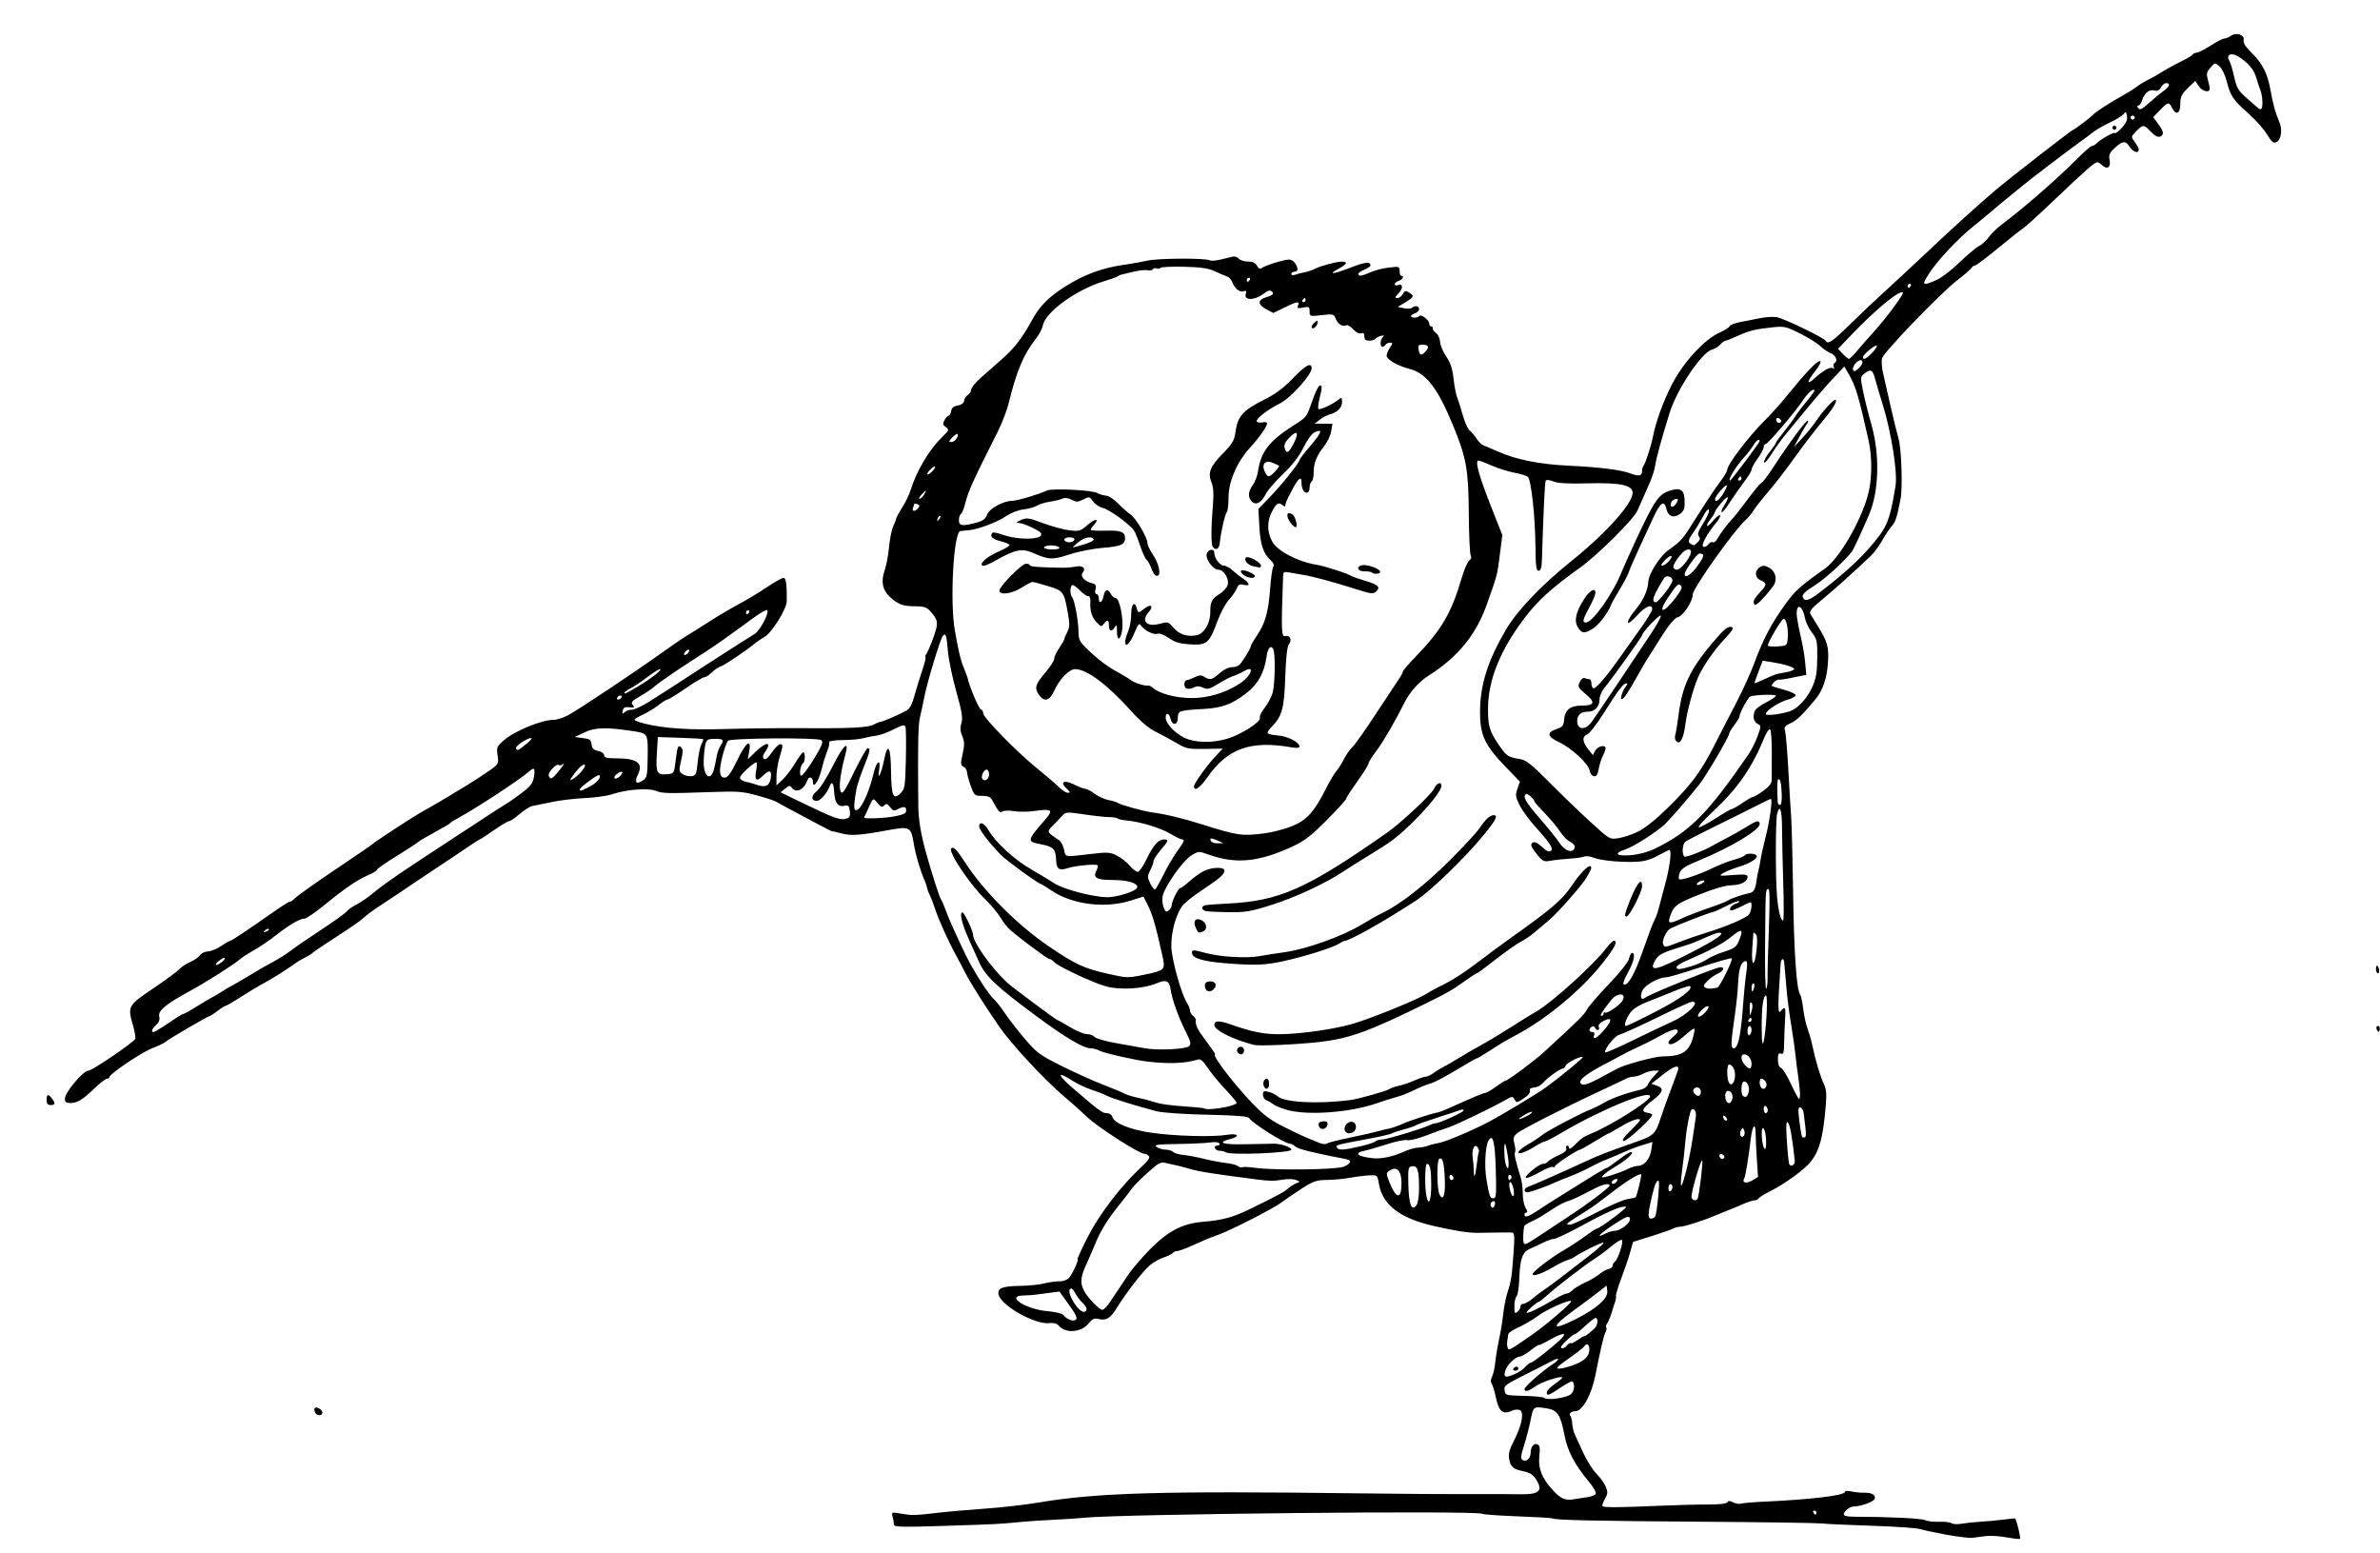 <?xml version="1.0" encoding="UTF-8" standalone="no"?>
<!-- Created with Inkscape (http://www.inkscape.org/) -->

<svg
   xmlns:dc="http://purl.org/dc/elements/1.1/"
   xmlns:cc="http://creativecommons.org/ns#"
   xmlns:rdf="http://www.w3.org/1999/02/22-rdf-syntax-ns#"
   xmlns:svg="http://www.w3.org/2000/svg"
   xmlns="http://www.w3.org/2000/svg"
   xmlns:sodipodi="http://sodipodi.sourceforge.net/DTD/sodipodi-0.dtd"
   xmlns:inkscape="http://www.inkscape.org/namespaces/inkscape"
   version="1.1"
   id="svg2"
   width="1174"
   height="766"
   viewBox="0 0 1174 766"
   sodipodi:docname="illustration-limerick-23.svg"
   inkscape:version="0.92.4 (5da689c313, 2019-01-14)">
  <defs
     id="defs6" />
  <sodipodi:namedview
     pagecolor="#ffffff"
     bordercolor="#666666"
     borderopacity="1"
     objecttolerance="10"
     gridtolerance="10"
     guidetolerance="10"
     inkscape:pageopacity="0"
     inkscape:pageshadow="2"
     inkscape:window-width="1920"
     inkscape:window-height="1010"
     id="namedview4"
     showgrid="false"
     inkscape:zoom="0.87142141"
     inkscape:cx="593.49153"
     inkscape:cy="383"
     inkscape:window-x="0"
     inkscape:window-y="0"
     inkscape:window-maximized="1"
     inkscape:current-layer="svg2" />
  <path
     style="fill:#000000"
     d="m 960.5,756.96 c -5.5,-0.989 -11.469,-2.255 -13.264,-2.813 -1.795,-0.558 -12.595,-1.31 -24,-1.67 -11.405,-0.36 -22.536,-0.872 -24.736,-1.137 -2.2,-0.265 -29.65,-0.656 -61,-0.868 -49.606,-0.336 -69.596,-0.771 -71.5,-1.556 -0.79,-0.326 -6.483,-0.665 -20.724,-1.236 -7.273,-0.291 -13.649,-0.793 -14.169,-1.114 -2.714,-1.677 -177.561,0.076 -196.465,1.97 -3.222,0.323 -9.972,0.769 -15,0.991 -5.028,0.222 -12.292,0.711 -16.142,1.086 -10.989,1.07 -11.604,1.102 -37.75,1.926 -20.998,0.662 -24.752,0.567 -24.764,-0.63 -0.008,-0.776 -0.303,-2.491 -0.657,-3.813 -0.627,-2.345 -0.537,-2.385 3.764,-1.654 5.909,1.003 6.845,0.986 18.407,-0.345 5.5,-0.633 16.3,-1.583 24,-2.111 7.7,-0.528 19.175,-1.838 25.5,-2.911 28.979,-4.915 60.671,-5.826 159,-4.569 20.075,0.256 44.375,0.425 54,0.374 9.625,-0.051 20.708,-0.022 24.628,0.064 8.827,0.194 11.234,-1.377 8.93,-5.831 C 756.675,727.47 755.204,726.378 751,725.5 c -4.63,-0.967 -5.826,-2.056 -6.561,-5.973 -0.469,-2.502 0.103,-4.656 2.432,-9.15 3.855,-7.439 5.077,-14.076 2.754,-14.967 -0.894,-0.343 -2.413,-0.264 -3.375,0.176 -4.956,2.265 -6.799,0.852 -8.361,-6.413 -0.671,-3.12 -1.627,-6.206 -2.124,-6.859 -0.551,-0.722 -0.472,-1.993 0.201,-3.25 0.608,-1.135 1.345,-4.427 1.639,-7.314 0.294,-2.887 1.133,-7.95 1.864,-11.25 0.732,-3.3 1.651,-8.925 2.043,-12.5 0.392,-3.575 1.361,-8.429 2.152,-10.787 1.729,-5.149 2.14,-7.893 2.987,-19.963 0.53,-7.547 0.392,-9.271 -0.751,-9.364 -0.77,-0.062 -3.651,-0.074 -6.401,-0.025 -2.75,0.049 -7.475,0.118 -10.5,0.153 -4.7,0.055 -11.134,-0.947 -21.896,-3.408 -16.555,-3.786 -25.136,-10.393 -26.919,-20.727 -0.751,-4.35 -0.782,-4.379 -4.72,-4.204 -2.18,0.097 -6.439,0.626 -9.464,1.177 -3.025,0.551 -8.169,1.034 -11.43,1.074 -5.203,0.064 -6.736,0.591 -12.5,4.295 -3.613,2.322 -8.145,5.426 -10.07,6.897 -3.674,2.808 -24.998,13.703 -31,15.838 -4.593,1.634 -6.389,2.378 -13.188,5.463 -3.128,1.419 -6.364,2.581 -7.191,2.581 -0.827,0 -1.761,0.417 -2.076,0.927 -0.315,0.51 -2.254,1.477 -4.309,2.149 -2.055,0.672 -5.163,2.393 -6.908,3.823 -3.395,2.783 -11.797,13.603 -16.541,21.301 -3.104,5.037 -5.18,6.241 -9.07,5.265 -1.889,-0.474 -2.931,-0.008 -4.531,2.025 -3.732,4.745 -11.57,5.367 -15.034,1.194 -0.795,-0.958 -2.407,-1.38 -4.339,-1.135 -7.393,0.936 -24.934,-9.144 -25.333,-14.557 -0.209,-2.842 2.256,-3.686 11.19,-3.83 3.944,-0.064 9.119,-0.608 11.5,-1.21 2.381,-0.602 5.714,-1.053 7.407,-1.003 1.793,0.053 3.76,-0.663 4.712,-1.715 1.735,-1.917 5.087,-9.233 4.231,-9.233 -0.279,0 1.959,-4.866 4.974,-10.812 5.685,-11.217 16.388,-25.244 26.219,-34.362 3.597,-3.336 4.731,-4.982 3.964,-5.75 C 566.084,569.484 565.039,569 564.353,569 561.914,569 541.419,555.836 536.5,551.111 c -2.75,-2.642 -8.255,-7.556 -12.233,-10.921 C 515.088,532.428 498.696,514.745 493,506.46 485.157,495.055 479.031,485.333 476.012,479.5 c -1.993,-3.85 -4.126,-7.9 -4.74,-9 -3.226,-5.778 -8.173,-16.699 -9.749,-21.523 -0.984,-3.012 -2.27,-6.377 -2.858,-7.477 -0.588,-1.1 -1.177,-2.656 -1.309,-3.457 -0.132,-0.801 -0.644,-2.376 -1.138,-3.5 -2.276,-5.179 -4.48,-12.558 -5.39,-18.043 -1.469,-8.859 -1.84,-9.06 -12.981,-7.029 -14.016,2.555 -18.052,2.821 -22.918,1.51 -2.436,-0.656 -4.43,-1.088 -4.43,-0.961 0,0.128 -3.6,-1.702 -8,-4.067 -4.4,-2.364 -10.315,-5.515 -13.144,-7.002 -2.829,-1.487 -5.753,-3.096 -6.498,-3.577 -0.745,-0.481 -4.955,-1.863 -9.356,-3.07 -7.077,-1.942 -9.678,-2.136 -22.502,-1.685 -21.948,0.773 -24.254,0.723 -27.5,-0.595 -3.685,-1.496 -14.483,-0.686 -21.189,1.591 -2.601,0.883 -8.797,1.777 -13.77,1.986 -4.973,0.209 -12.416,1.104 -16.541,1.988 -4.125,0.884 -8.412,1.771 -9.527,1.972 -1.115,0.2 -3.886,1.956 -6.159,3.901 -2.273,1.945 -4.625,3.537 -5.228,3.537 -0.603,0 -3.993,2.025 -7.534,4.5 -3.541,2.475 -6.644,4.5 -6.895,4.5 -0.251,0 -3.089,1.808 -6.307,4.018 -3.218,2.21 -9.676,6.531 -14.351,9.602 -4.675,3.071 -9.666,6.399 -11.092,7.395 -2.598,1.816 -12.133,8.184 -19.161,12.798 -2.064,1.355 -4.784,3.414 -6.045,4.576 -2.154,1.985 -5.528,4.3 -19.452,13.349 -3.163,2.055 -5.975,4.017 -6.25,4.36 -0.275,0.343 -2.033,1.41 -3.906,2.37 -1.873,0.96 -3.898,2.148 -4.5,2.639 -2.348,1.917 -12.285,8.2 -15.845,10.019 -2.063,1.054 -6.867,3.932 -10.675,6.396 -3.808,2.464 -7.253,4.479 -7.654,4.479 -0.402,0 -2.205,1.125 -4.008,2.5 -1.803,1.375 -3.497,2.5 -3.765,2.5 -0.839,0 -20.061,11.189 -21.768,12.671 -0.892,0.775 -3.887,2.236 -6.654,3.248 C 70.175,518.764 54,529.629 54,531.175 c 0,0.454 -0.562,0.83 -1.25,0.837 -0.688,0.007 -3.5,2.185 -6.25,4.841 C 40.697,542.457 38.121,544 34.566,544 32.619,544 32,543.489 32,541.882 32,538.754 41.056,528 43.689,528 c 1.79,0 22.367,-13.984 22.999,-15.63 0.267,-0.695 -0.228,-3.715 -1.099,-6.712 -2.726,-9.376 -2.518,-9.754 10.005,-18.2 6.136,-4.138 11.991,-8.446 13.011,-9.574 1.02,-1.127 3.403,-2.697 5.295,-3.487 1.892,-0.791 4.025,-2.272 4.739,-3.292 0.715,-1.02 2.444,-1.855 3.842,-1.855 1.399,0 4.328,-1.181 6.509,-2.625 2.182,-1.444 4.223,-2.625 4.537,-2.625 0.681,0 8.735,-5.36 20.723,-13.792 4.812,-3.385 8.75,-5.857 8.75,-5.494 0,0.363 1.238,-0.507 2.75,-1.934 1.512,-1.427 10.625,-7.872 20.25,-14.323 9.625,-6.451 17.725,-12.009 18,-12.351 0.583,-0.725 19.318,-13 23,-15.069 8.294,-4.661 9.502,-5.372 22.114,-13.011 4.063,-2.461 9.543,-6.004 12.179,-7.874 4.701,-3.336 4.781,-3.48 4.163,-7.596 -0.584,-3.896 -0.375,-4.419 2.917,-7.309 C 253.745,360.529 267.143,355 273.202,355 c 1.589,0 4.781,-1.03 7.093,-2.289 5.312,-2.893 33.185,-21.457 45.704,-30.441 5.225,-3.749 11.3,-7.89 13.5,-9.2 2.2,-1.311 7.039,-4.348 10.753,-6.75 3.714,-2.402 10.014,-6.118 14,-8.258 3.986,-2.14 10.319,-5.954 14.075,-8.477 C 382.084,287.064 385.759,285 386.495,285 c 1.233,0 1.707,3.458 1.588,11.571 -0.055,3.718 -7.249,15.329 -10.794,17.421 -1.827,1.078 -3.876,2.443 -4.555,3.033 -3.606,3.137 -15.161,10.974 -17.05,11.563 -1.201,0.375 -3.258,1.746 -4.57,3.046 -1.312,1.301 -2.964,2.365 -3.67,2.365 -0.706,0 -4.877,2.475 -9.268,5.5 -4.391,3.025 -8.415,5.5 -8.942,5.5 -0.527,0 -2.539,1.257 -4.471,2.792 -1.932,1.536 -5.369,3.629 -7.638,4.652 -2.268,1.023 -4.124,2.156 -4.124,2.519 0,0.362 2.138,1.2 4.75,1.86 9.595,2.426 21.809,3.257 40.11,2.728 10.252,-0.296 25.615,-0.487 34.14,-0.424 26.699,0.198 35.93,-0.209 38.81,-1.711 1.48,-0.772 3.052,-1.406 3.495,-1.41 1.007,-0.008 9.357,-3.61 12.676,-5.468 1.83,-1.024 2.928,-3.048 4.187,-7.714 0.939,-3.479 2.636,-8.986 3.772,-12.239 1.136,-3.253 1.844,-6.136 1.572,-6.408 -0.272,-0.272 -0.078,-0.996 0.431,-1.609 0.509,-0.613 2.053,-4.222 3.432,-8.019 2.686,-7.399 2.523,-8.692 -1.674,-13.3 -1.641,-1.802 -3.124,-2.25 -7.441,-2.25 -5.91,0 -8.363,-0.941 -12.497,-4.797 -3.476,-3.242 -4.276,-7.565 -2.384,-12.889 0.818,-2.302 1.791,-7.477 2.163,-11.5 0.371,-4.023 1.301,-8.62 2.067,-10.217 0.766,-1.597 1.392,-3.269 1.392,-3.715 0,-0.446 1.338,-2.921 2.973,-5.5 1.635,-2.578 3.473,-6.307 4.085,-8.285 3.079,-9.964 9.195,-20.264 15.886,-26.753 3.236,-3.139 3.334,-3.42 1.623,-4.671 -1.509,-1.103 -1.621,-1.702 -0.658,-3.502 0.639,-1.194 1.565,-2.171 2.057,-2.171 0.492,0 1.039,-1.01 1.215,-2.244 0.226,-1.586 1.172,-2.392 3.225,-2.75 1.878,-0.327 3.005,-1.188 3.187,-2.432 0.155,-1.059 0.985,-2.319 1.844,-2.8 0.86,-0.481 1.577,-1.64 1.595,-2.575 0.018,-0.935 2.155,-3.567 4.75,-5.849 2.595,-2.282 7.417,-6.539 10.717,-9.461 6.056,-5.361 9.742,-10.188 14.719,-19.27 3.631,-6.626 7.954,-11.015 15.781,-16.023 9.822,-6.284 18.963,-9.628 30.5,-11.157 2.75,-0.365 7.475,-1.218 10.5,-1.896 5.494,-1.232 28.926,-1.327 30.87,-0.125 0.551,0.341 2.943,0.148 5.316,-0.428 2.373,-0.576 5.073,-1.229 6,-1.45 0.927,-0.221 2.22,0.242 2.872,1.028 0.653,0.787 2.691,1.43 4.529,1.43 2.354,0 3.669,0.611 4.447,2.065 0.738,1.379 1.497,1.762 2.285,1.153 C 623.966,130.945 633.452,128 635.903,128 637.824,128 640,130.62 640,132.934 640,133.52 639.325,134 638.5,134 c -0.825,0 -1.5,0.498 -1.5,1.107 0,0.646 0.73,0.825 1.75,0.43 0.963,-0.372 3.1,-0.934 4.75,-1.248 1.65,-0.314 3.9,-1.057 5,-1.652 2.642,-1.429 10.419,-3.537 13.25,-3.593 3.246,-0.064 2.77,1.221 -1.256,3.389 -5.823,3.136 -3.128,2.957 5.485,-0.365 C 673.509,129.164 676,128.883 676,130.938 c 0,0.451 -1.35,1.379 -3,2.062 -1.65,0.683 -3,1.638 -3,2.121 0,1.285 1.594,1.083 5.782,-0.735 3.449,-1.497 7.867,-2.456 12.718,-2.761 1.466,-0.092 1.979,0.476 1.921,2.124 -0.044,1.238 0.294,2.25 0.75,2.25 1.658,0 0.777,1.882 -1.171,2.5 -1.1,0.349 -2,1.103 -2,1.674 0,0.572 0.661,0.786 1.468,0.476 2.552,-0.979 2.833,1.401 0.462,3.923 -1.867,1.988 -1.983,2.426 -0.64,2.426 0.902,0 2.118,-0.895 2.704,-1.99 0.905,-1.691 1.361,-1.805 3.035,-0.759 2.713,1.694 2.521,2.216 -1.78,4.836 l -3.75,2.284 3,0.639 c 1.65,0.351 3.428,0.268 3.95,-0.185 1.508,-1.308 3.55,-0.959 3.55,0.608 0,0.788 -0.9,1.718 -2,2.067 -1.1,0.349 -2,0.979 -2,1.401 0,1.037 3.361,1.007 4.049,-0.037 0.773,-1.172 4.951,1.944 4.951,3.693 0,0.794 0.45,1.443 1,1.443 0.55,0 0.887,0.418 0.75,0.929 -0.138,0.511 0.586,1.553 1.608,2.315 1.022,0.762 1.926,2.752 2.01,4.421 0.084,1.669 1.436,4.887 3.004,7.15 2.097,3.026 3.055,5.91 3.62,10.9 0.422,3.732 1.227,7.91 1.787,9.285 0.561,1.375 1.82,5.343 2.799,8.819 0.979,3.475 2.495,6.85 3.368,7.5 0.874,0.65 2.394,2.443 3.379,3.985 0.985,1.542 2.552,3.07 3.483,3.396 0.93,0.325 4.023,1.631 6.872,2.901 9.221,4.11 20.634,6.4 35.32,7.085 14.712,0.687 25.348,1.997 29.856,3.677 4.723,1.76 6.144,1.478 6.144,-1.222 0,-0.958 0.379,-2.168 0.843,-2.691 0.853,-0.961 3.685,-9.851 4.603,-14.45 1.456,-7.291 4.809,-16.528 9.076,-25 5.559,-11.038 16.182,-22.655 23.796,-26.023 2.487,-1.1 4.689,-2.502 4.894,-3.116 0.204,-0.613 2.378,-1.484 4.829,-1.935 2.452,-0.451 6.901,-1.329 9.886,-1.951 2.986,-0.622 6.834,-0.868 8.552,-0.545 3.563,0.668 23.104,10.089 24.028,11.583 1.238,2.002 3.043,0.782 12.413,-8.392 5.268,-5.158 12.729,-12.216 16.579,-15.683 3.85,-3.468 13.3,-12.243 21,-19.501 13.445,-12.672 24.663,-22.837 33.737,-30.57 C 990.823,88.255 1022.018,64 1022.65,64 c 0.541,0 8.326,-5.847 9.35,-7.022 1.399,-1.607 8.714,-6.381 15.114,-9.865 2.412,-1.313 5.511,-3.266 6.886,-4.341 1.375,-1.074 3.85,-2.585 5.5,-3.356 1.65,-0.772 4.8,-2.549 7,-3.949 2.2,-1.401 6.354,-3.683 9.231,-5.071 2.877,-1.388 5.491,-2.945 5.809,-3.46 0.318,-0.514 1.218,-0.935 2,-0.935 0.782,0 3.884,-1.575 6.893,-3.5 3.009,-1.925 6.068,-3.5 6.797,-3.5 0.729,0 2.213,-0.617 3.298,-1.372 2.687,-1.869 6.895,-0.353 6.218,2.239 -0.327,1.249 0.964,3.268 3.99,6.24 5.21,5.117 7.821,10.219 9.161,17.893 1.209,6.93 2.486,11.599 4.315,15.78 1.765,4.035 1.166,8.948 -1.247,10.239 -1.504,0.805 -2.285,0.179 -4.724,-3.786 -1.607,-2.612 -5.704,-7.221 -9.104,-10.242 -7.623,-6.773 -8.907,-8.666 -10.732,-15.822 -0.833,-3.264 -2.38,-6.451 -3.648,-7.511 -2.16,-1.806 -2.243,-1.792 -4.414,0.731 -1.86,2.162 -2.063,3.092 -1.277,5.834 0.515,1.794 0.936,3.828 0.936,4.519 0,2.225 -3.717,1.338 -5.445,-1.299 l -1.675,-2.556 -3.69,3.594 c -3.101,3.02 -3.69,4.266 -3.69,7.806 0,4.801 -2.15,5.798 -4.094,1.899 -1.516,-3.041 -1.956,-2.957 -5.922,1.127 l -3.363,3.462 2.439,3.306 c 2.842,3.852 3.058,5.466 0.845,6.316 -1.016,0.39 -2.612,-0.478 -4.401,-2.393 -3.444,-3.687 -3.96,-3.705 -7.262,-0.255 -2.628,2.746 -2.629,2.754 -0.709,5.25 1.058,1.375 1.933,3.062 1.945,3.75 0.038,2.142 -2.669,1.37 -4.386,-1.25 -2.115,-3.228 -3.434,-3.15 -7.357,0.433 -2.655,2.425 -3.109,3.443 -2.622,5.879 0.72,3.601 -1.049,5.008 -3.504,2.786 C 1036.137,80.719 1034.999,80 1034.579,80 c -1.338,0 -5.721,3.832 -20.404,17.836 -7.879,7.515 -15.113,14.114 -16.075,14.664 -0.962,0.55 -6.51,4.938 -12.328,9.75 -5.818,4.812 -11.049,8.75 -11.625,8.75 -0.576,0 -1.407,0.584 -1.847,1.299 -0.44,0.714 -3.5,3.364 -6.8,5.887 -8.065,6.168 -36.402,35.574 -37.149,38.55 -0.327,1.304 -0.112,4.485 0.479,7.068 0.591,2.583 2.245,9.871 3.676,16.196 1.431,6.325 3.251,13.75 4.045,16.5 1.401,4.853 2.035,24.117 0.971,29.5 -1.84,9.312 -2.487,11.345 -4.232,13.303 -1.077,1.208 -3.24,4.447 -4.807,7.197 -1.567,2.75 -4.036,6.125 -5.488,7.5 -9.074,8.595 -17.61,16.262 -23.806,21.383 -5.765,4.765 -6.929,6.19 -6.124,7.5 0.546,0.889 2.106,3.417 3.465,5.617 5.006,8.103 5.685,10.543 5.152,18.5 -0.51,7.603 -2.556,13.524 -6.188,17.907 -6.4,7.723 -9.347,10.547 -12.3,11.783 -2.361,0.988 -3.163,1.873 -2.805,3.097 0.579,1.983 1.349,11.458 2.089,25.713 0.286,5.5 0.756,13.15 1.044,17 0.289,3.85 0.74,21.175 1.002,38.5 0.447,29.5 1.684,47.174 3.464,49.5 0.421,0.55 1.09,3.7 1.486,7 0.396,3.3 1.386,7.8 2.2,10 0.814,2.2 1.895,6.025 2.404,8.5 1.416,6.888 3.9,15.151 5.615,18.679 1.174,2.415 1.397,4.939 0.928,10.5 -1.316,15.596 -2.994,22 -7.216,27.535 -2.901,3.804 -12.839,11.08 -20.146,14.75 -2.85,1.431 -5.451,3.038 -5.779,3.569 C 867.151,591.565 866.229,592 865.43,592 c -0.799,0 -3.359,0.838 -5.691,1.863 -2.332,1.025 -6.264,2.654 -8.739,3.62 -2.475,0.966 -5.4,2.152 -6.5,2.636 C 840.215,602.003 830.594,605 828.83,605 c -1.021,0 -2.638,0.423 -3.593,0.941 -0.955,0.517 -5.775,2.205 -10.712,3.75 l -8.975,2.809 -1.392,5 c -0.765,2.75 -2.712,8.472 -4.327,12.715 -1.614,4.243 -2.84,8.293 -2.725,9 0.115,0.707 -0.052,1.96 -0.372,2.785 -0.32,0.825 -1.125,3.3 -1.788,5.5 -0.663,2.2 -1.662,4.573 -2.218,5.274 -0.557,0.701 -0.739,1.547 -0.405,1.881 0.334,0.334 0.166,1.431 -0.373,2.438 -0.882,1.648 -2.342,7.85 -4.923,20.906 -1.988,10.057 -6.409,18 -10.019,18 -2.027,0 -3.349,1.325 -2.335,2.34 0.34,0.34 0.73,2.03 0.866,3.755 0.136,1.725 0.696,4.097 1.245,5.271 0.549,1.174 2.439,5.285 4.2,9.135 1.761,3.85 4.694,8.497 6.519,10.327 1.825,1.83 3.891,4.71 4.591,6.399 1.088,2.627 1.024,3.504 -0.442,6.058 -0.943,1.643 -1.46,3.241 -1.149,3.552 0.702,0.702 8.622,0.642 27.997,-0.211 8.25,-0.363 19.017,-0.643 23.928,-0.621 5.575,0.025 9.189,-0.383 9.623,-1.086 0.513,-0.83 1.262,-0.822 2.86,0.034 1.191,0.637 2.935,0.917 3.877,0.622 0.942,-0.295 6.002,-0.731 11.246,-0.968 C 893.131,739.562 910,737.547 910,735.83 c 0,-0.598 1.286,-0.703 3.25,-0.266 1.788,0.398 4.602,0.676 6.255,0.619 3.723,-0.129 5.96,1.162 5.245,3.026 -0.561,1.461 -6.989,3.79 -10.461,3.79 -2.34,0 -5.882,3.515 -4.44,4.407 0.539,0.333 2.481,0.608 4.315,0.611 16.982,0.03 33.701,0.815 35.336,1.659 1.1,0.568 4.25,0.948 7,0.844 2.75,-0.104 5.535,0.218 6.189,0.716 0.654,0.498 2.904,0.605 5,0.238 2.096,-0.367 6.246,-0.806 9.222,-0.976 2.976,-0.17 7.926,-0.623 11,-1.008 3.074,-0.384 5.788,-0.674 6.03,-0.644 0.638,0.079 2.961,9.572 2.466,10.073 -0.229,0.232 -3.227,-0.096 -6.662,-0.728 C 986.31,757.561 981.7,757.281 979.5,757.571 c -2.2,0.29 -5.125,0.676 -6.5,0.857 -1.375,0.182 -7,-0.479 -12.5,-1.468 z M 896,746 c 0,-0.55 -0.477,-1 -1.059,-1 -0.582,0 -0.781,0.45 -0.441,1 0.34,0.55 0.816,1 1.059,1 0.243,0 0.441,-0.45 0.441,-1 z m -113.029,-7.62 c 1.909,-0.262 3.783,-0.981 4.165,-1.599 0.382,-0.618 -1.02,-3.184 -3.115,-5.702 -7.402,-8.896 -10.815,-15.378 -12.334,-23.419 -1.827,-9.676 -3.446,-12.193 -8.366,-13.006 -6.944,-1.147 -6.95,-1.143 -8.282,5.597 -0.679,3.438 -2.145,9.115 -3.257,12.617 -1.653,5.205 -1.778,6.517 -0.685,7.193 1.776,1.098 3.9,-0.762 3.919,-3.432 0.022,-3.044 1.532,-5.015 3.317,-4.33 1.217,0.467 1.42,1.698 0.981,5.951 -0.615,5.961 1.205,10.631 6.377,16.367 3.995,4.43 6.3,5.51 10.309,4.832 1.925,-0.326 5.062,-0.806 6.971,-1.068 z m -8.06,-50.799 c 1.709,-1.547 2.078,-4.926 0.689,-6.315 -0.255,-0.255 -2.903,1.156 -5.885,3.135 C 763.712,688.386 763,688.623 763,686.636 c 0,-0.75 1.808,-2.617 4.018,-4.149 2.21,-1.532 3.845,-2.957 3.635,-3.168 -0.871,-0.871 -10.378,2.287 -13.247,4.401 -3.196,2.355 -5.406,2.93 -5.406,1.407 0,-1.25 8.75,-8.952 14.307,-12.593 3,-1.966 3.032,-3.281 0.04,-1.691 -1.016,0.54 -4.772,2.453 -8.347,4.25 -16.415,8.253 -16.123,8.056 -15.802,10.664 0.294,2.386 0.549,2.458 9.533,2.662 5.077,0.115 9.577,0.561 10,0.992 1.357,1.38 11.132,0.023 13.179,-1.83 z m -27.628,-9.943 c 1.77,-0.749 4.075,-2.324 5.123,-3.5 C 753.453,672.962 754.722,672 755.226,672 c 0.878,0 8.283,-5.756 13.989,-10.872 4.396,-3.942 2.212,-4.26 -4.233,-0.617 -3.29,1.859 -5.981,3.142 -5.981,2.851 0,-0.291 -1.752,0.858 -3.894,2.554 -2.142,1.696 -4.504,3.086 -5.25,3.089 -2.295,0.008 -6.737,4.345 -7.423,7.245 -0.747,3.16 0.094,3.4 4.849,1.388 z M 746.5,675 c 0.34,-0.55 1.041,-1 1.559,-1 0.518,0 0.941,0.45 0.941,1 0,0.55 -0.702,1 -1.559,1 -0.857,0 -1.281,-0.45 -0.941,-1 z m 29.917,-1.869 c 5.405,-2.053 7.583,-4.3 7.583,-7.822 0,-2.381 -1.397,-3.093 -2.517,-1.282 -0.349,0.565 -3.821,3.265 -7.716,6 -5.635,3.957 -6.589,4.973 -4.674,4.972 1.324,-4.5e-4 4.62,-0.841 7.324,-1.868 z M 755.42,658.5 C 762.117,653.87 775,642.904 775,641.833 c 0,-1.462 -12.557,4.106 -16.761,7.433 -1.856,1.468 -7.273,4.557 -10.989,6.267 -1.788,0.822 -3.284,2.051 -3.327,2.731 -0.042,0.68 -0.234,2.073 -0.427,3.094 -0.193,1.022 -0.106,2.495 0.193,3.275 0.599,1.561 0.617,1.551 11.731,-6.132 z m 17.6,4.976 c 0.696,-0.838 1.488,-1.302 1.76,-1.03 0.272,0.272 1.74,-0.392 3.262,-1.476 1.522,-1.084 3.054,-1.97 3.405,-1.97 0.616,0 2.017,-1.052 5.088,-3.821 1.634,-1.474 1.997,-5.179 0.507,-5.179 -0.527,0 -2.85,1.8 -5.163,4 -2.313,2.2 -4.586,4 -5.051,4 -1,0 -6.828,5.427 -6.828,6.358 0,1.171 1.737,0.664 3.02,-0.882 z m 4.58,-13.065 c 10.051,-5.094 15.681,-10.134 15.242,-13.647 l -0.342,-2.736 -4.13,3.236 c -2.271,1.78 -7.784,5.889 -12.25,9.131 -11.601,8.421 -10.91,10.295 1.48,4.016 z m -250.345,-6.991 -4.627,-6.433 -5.064,0.636 c -2.785,0.35 -5.964,0.765 -7.064,0.923 -1.1,0.158 -3.725,0.325 -5.833,0.371 -8.894,0.193 1.436,6.852 11.985,7.726 3.727,0.309 7.243,1.134 7.812,1.835 1.855,2.281 4.918,3.45 6.217,2.373 0.898,-0.745 0.032,-2.623 -3.425,-7.43 z M 750,644.378 C 750,643.62 750.659,643 751.465,643 c 0.806,0 2.945,-1.238 4.753,-2.75 1.808,-1.512 4.007,-3.2 4.886,-3.75 1.748,-1.094 9.505,-6.836 11.896,-8.805 0.825,-0.68 5.213,-4.059 9.75,-7.51 4.537,-3.451 8.25,-6.712 8.25,-7.247 0,-0.81 -11.177,4.652 -14.5,7.085 -0.55,0.403 -2.081,1.064 -3.402,1.47 -1.321,0.406 -4.593,2.03 -7.27,3.608 -5.306,3.128 -9.827,4.621 -9.827,3.243 0,-1.174 9.311,-8.276 15.5,-11.824 2.75,-1.576 7.343,-4.588 10.207,-6.694 2.864,-2.105 5.486,-3.828 5.826,-3.828 1.405,0 15.51,-10.486 14.54,-10.809 -2.018,-0.673 -8.646,2.132 -21.154,8.951 C 773.999,607.914 767.535,611 766.555,611 c -0.98,0 -3.419,0.845 -5.419,1.878 -2,1.033 -4.883,2.377 -6.406,2.988 -3.679,1.474 -4.975,5.026 -5.291,14.496 -0.144,4.324 -0.752,8.352 -1.35,8.95 -0.598,0.598 -1.088,2.853 -1.088,5.011 0,3.373 0.21,3.748 1.5,2.678 0.825,-0.685 1.5,-1.865 1.5,-2.622 z M 765.92,641.25 c 3.004,-1.788 6.051,-3.25 6.771,-3.25 0.72,0 2.1,-0.787 3.067,-1.75 0.967,-0.963 3.766,-2.65 6.22,-3.75 2.454,-1.1 5.6,-2.958 6.992,-4.129 1.392,-1.171 3.43,-2.302 4.53,-2.514 1.1,-0.212 2,-0.958 2,-1.658 0,-0.7 0.491,-1.594 1.091,-1.986 1.538,-1.007 4.451,-10.07 3.438,-10.696 -0.461,-0.285 -2.794,1.128 -5.183,3.14 -2.39,2.012 -6.245,4.873 -8.567,6.358 -4.992,3.193 -19.404,14.321 -23.615,18.234 -1.628,1.512 -3.23,2.751 -3.561,2.751 -0.852,0.002 -6.102,4.604 -6.102,5.349 0,0.826 6.196,-2.099 12.92,-6.1 z M 536,645.655 c 0,-0.74 -0.946,-2.201 -2.102,-3.248 -1.156,-1.046 -2.77,-3.193 -3.585,-4.77 -0.988,-1.912 -1.816,-2.534 -2.483,-1.867 C 526.057,637.543 531.805,647 534.655,647 535.395,647 536,646.395 536,645.655 Z m 11.737,-3.814 c 4.775,-7.19 5.679,-8.541 9.032,-13.503 1.798,-2.661 6.523,-8.149 10.5,-12.196 8.75,-8.904 16.125,-12.764 25.892,-13.55 9.963,-0.802 15.144,-2.228 24.147,-6.649 13.241,-6.502 16.078,-8.045 18.191,-9.894 1.1,-0.963 2.9,-2.088 4,-2.5 1.938,-0.726 1.93,-0.776 -0.254,-1.618 -1.24,-0.478 -4.165,-0.543 -6.5,-0.145 -4.405,0.751 -6.494,0.728 -13.246,-0.144 -21.31,-2.753 -27.767,-3.774 -32.5,-5.142 -3.025,-0.874 -6.4,-1.749 -7.5,-1.945 -1.1,-0.196 -3.199,-0.665 -4.664,-1.042 -2.284,-0.588 -3.568,0.138 -9,5.088 -3.485,3.176 -6.712,6.394 -7.172,7.153 -0.46,0.758 -3.931,5.236 -7.714,9.951 -4.4,5.484 -8.018,11.314 -10.044,16.184 -1.742,4.187 -4.212,9.9 -5.489,12.695 -2.502,5.475 -2.633,8.541 -0.527,12.313 1.922,3.444 7.395,9.064 8.848,9.085 0.681,0.01 2.481,-1.853 4,-4.141 z m 216.94,-35.916 c 3.752,-2.516 8.85,-5.891 11.327,-7.5 7.186,-4.665 17.952,-12.856 17.975,-13.675 0.038,-1.378 -3.165,-0.772 -7.343,1.391 -8.283,4.286 -11.185,5.645 -13.636,6.382 -1.375,0.413 -4.307,1.928 -6.516,3.365 -7.341,4.776 -7.963,5.144 -11.233,6.647 -1.788,0.821 -3.32,1.825 -3.407,2.23 -0.485,2.284 -0.639,6.921 -0.268,8.077 0.476,1.482 0.958,1.228 13.102,-6.915 z m 31.938,1.081 c 2.593,-0.008 7.385,-3.627 7.385,-5.579 0,-2.262 -1.625,-1.721 -8.479,2.823 -6.535,4.332 -8.745,6.792 -3.771,4.197 1.512,-0.789 3.702,-1.437 4.865,-1.441 z m -9.112,-9.008 c 6.296,-3.301 13.147,-6.269 15.223,-6.595 2.076,-0.327 3.915,-0.729 4.088,-0.895 0.598,-0.575 3.111,-10.917 2.743,-11.285 -0.761,-0.761 -7.305,3.273 -14.891,9.178 -4.309,3.355 -9.278,6.999 -11.04,8.099 -11.587,7.23 -11.915,7.5 -9.097,7.5 0.84,0 6.679,-2.701 12.976,-6.002 z m 29.072,1.668 c 0.847,-2.206 2.193,-16.1 1.652,-17.045 -0.734,-1.282 -1.986,1.371 -3.289,6.968 C 812.778,598.871 812.687,601 814.45,601 c 0.887,0 1.843,-0.6 2.125,-1.334 z M 758.169,597.25 c 2.271,-1.512 4.85,-3.199 5.73,-3.748 C 764.78,592.952 768.425,590.666 772,588.421 786.689,579.197 791.983,576 792.57,576 c 0.34,0 3.276,-2.021 6.525,-4.492 3.854,-2.931 5.906,-3.978 5.906,-3.013 0,1.278 -3.884,4.391 -10.036,8.043 -2.54,1.508 -5.063,3.695 -4.691,4.067 0.504,0.504 9.196,-2.28 12.575,-4.027 1.679,-0.868 3.925,-1.579 4.992,-1.579 3.16,0 5.96,-3.215 6.651,-7.635 l 0.646,-4.135 -4.819,1.467 c -2.65,0.807 -6.619,2.297 -8.819,3.311 -2.2,1.014 -6.025,2.636 -8.5,3.604 -2.475,0.968 -6.364,2.789 -8.643,4.046 -2.279,1.258 -6.554,3.212 -9.5,4.342 C 771.911,581.13 768.6,582.48 767.5,583 c -4.268,2.016 -12.645,5 -14.037,5 -2.041,0 -1.833,-1.936 0.287,-2.664 2.205,-0.758 16.123,-6.902 27.25,-12.03 8.312,-3.831 10.218,-4.573 26.389,-10.275 8.439,-2.976 9.263,-3.809 11.908,-12.03 0.796,-2.475 2.899,-8.325 4.674,-13 1.775,-4.675 3.46,-9.287 3.745,-10.25 0.881,-2.976 -2.124,-2.013 -7.784,2.494 l -5.33,4.244 2.733,0.961 c 3.694,1.299 3.074,3.257 -2.339,7.385 -4.986,3.803 -5.625,5.506 -2.245,5.986 1.238,0.176 2.25,0.639 2.25,1.029 0,1.598 -12.889,13.352 -14.146,12.9 -0.91,-0.327 0.205,-2.002 3.396,-5.101 2.612,-2.538 4.75,-4.846 4.75,-5.131 0,-1.457 -4.134,-0.129 -9.3,2.986 -3.19,1.924 -5.995,3.497 -6.232,3.497 -0.238,0 -3.373,1.8 -6.968,4 -3.594,2.2 -6.797,4 -7.117,4 C 778.095,567 767,574.348 767,575.201 c 0,0.504 -0.431,0.651 -0.957,0.325 -0.527,-0.325 -3.375,0.773 -6.331,2.441 -2.955,1.668 -6.012,3.014 -6.793,2.991 -2.049,-0.06 6.069,-6.958 8.188,-6.958 0.976,0 2.084,-0.501 2.462,-1.113 0.378,-0.612 2.689,-1.999 5.135,-3.08 3.003,-1.328 4.27,-2.428 3.902,-3.387 C 772.308,565.639 772.499,565 773.031,565 c 0.533,0 0.969,0.558 0.969,1.24 0,0.682 1.104,0.119 2.453,-1.25 3.615,-3.669 4.688,-4.419 8.547,-5.975 9.489,-3.825 28.895,-16.059 28.973,-18.265 0.126,-3.547 -24.442,6.53 -43.747,17.944 -4.006,2.368 -7.73,4.306 -8.275,4.306 -0.545,0 -2.67,1.059 -4.721,2.354 -2.052,1.295 -4.743,2.675 -5.98,3.067 -3.983,1.263 -2.445,-1.226 2.5,-4.045 2.612,-1.49 5.65,-3.494 6.75,-4.453 2.156,-1.881 19.082,-10.854 24,-12.722 1.65,-0.627 4.8,-2.194 7,-3.482 3.67,-2.149 10.738,-4.651 17.831,-6.313 1.557,-0.365 3.085,-1.393 3.397,-2.284 0.311,-0.892 1.709,-2.859 3.106,-4.371 l 2.541,-2.75 -2.437,0.006 c -1.34,0.003 -3.726,0.678 -5.301,1.5 -1.575,0.822 -3.719,1.494 -4.764,1.494 -1.045,0 -2.681,0.417 -3.636,0.926 -0.955,0.509 -6.686,3.23 -12.736,6.046 -18.737,8.722 -39.393,19.28 -41.429,21.177 -1.591,1.483 -1.779,2.383 -1.036,4.973 0.499,1.74 0.639,3.597 0.311,4.127 -0.548,0.886 0.08,3.694 2.805,12.553 0.559,1.816 1.009,5.416 1.001,8 -0.008,2.584 0.64,5.711 1.44,6.949 0.81,1.253 1.001,2.25 0.431,2.25 -0.563,0 -1.023,0.45 -1.023,1 0,1.661 1.824,1.143 6.169,-1.75 z m -58.183,-11.191 c -0.019,-8.948 -0.728,-11.238 -3.367,-10.861 -1.996,0.285 -2.107,0.82 -1.908,9.153 0.231,9.689 1.644,13.251 3.986,10.048 0.761,-1.041 1.297,-4.509 1.289,-8.34 z m 37.335,6.652 c -0.306,-0.495 -0.987,-0.444 -1.547,0.115 -0.55,0.55 -0.668,1.537 -0.262,2.194 0.561,0.907 0.932,0.879 1.547,-0.115 0.445,-0.72 0.563,-1.707 0.262,-2.194 z M 706,584.523 C 706,576.89 705.421,574 703.893,574 c -1.017,0 -1.208,11.173 -0.271,15.859 1.064,5.319 2.378,2.37 2.378,-5.336 z m 131.391,6.654 c 0.709,-1.146 2.79,-18.329 2.282,-18.837 -0.746,-0.746 -5.818,16.839 -5.27,18.268 0.591,1.541 2.198,1.847 2.988,0.569 z M 712.654,580.669 c -0.403,-7.694 -1.125,-10.114 -2.723,-9.127 -1.315,0.813 -1.161,15.159 0.19,17.683 1.881,3.515 2.972,-0.17 2.533,-8.556 z m 25.189,-3.639 c -0.39,-14.212 -1.494,-18.42 -3.732,-14.237 -1.462,2.731 -1.94,12.564 -0.909,18.685 1.441,8.56 1.788,9.522 3.431,9.522 1.401,0 1.548,-1.691 1.211,-13.97 z m -46.51,6.456 c 0,-5.667 -2.052,-8.242 -5.217,-6.548 -2.539,1.359 -2.568,1.73 -0.512,6.69 3.282,7.922 5.729,7.861 5.729,-0.142 z m 55.182,2.586 C 746.145,584.382 745.418,583 744.901,583 c -0.855,0 -0.28,4.342 0.837,6.317 0.954,1.687 1.427,-0.287 0.777,-3.245 z M 825,585.441 C 825,584.648 824.55,584 824,584 c -0.55,0 -1,0.927 -1,2.059 0,1.132 0.45,1.781 1,1.441 0.55,-0.34 1,-1.266 1,-2.059 z m 6.888,-8.532 c 1.03,-4.075 2.402,-11.009 3.048,-15.409 0.646,-4.4 1.36,-9.22 1.586,-10.711 0.386,-2.543 -0.979,-4.666 -2.21,-3.435 -0.751,0.751 -2.385,9.121 -2.86,14.646 -0.213,2.475 -0.589,6.142 -0.835,8.149 -0.247,2.007 -0.768,6.282 -1.158,9.5 -0.929,7.658 0.091,6.507 2.429,-2.74 z m -34.117,5.278 c 0.244,-0.731 -0.214,-0.954 -1.188,-0.581 -0.871,0.334 -1.584,1.047 -1.584,1.584 0,1.314 2.273,0.491 2.771,-1.004 z M 866.625,572 c -0.317,-4.675 -0.588,-10.502 -0.601,-12.95 -0.031,-5.775 -1.62,-4.141 -2.383,2.45 -1.003,8.672 -2.645,18.696 -3.213,19.615 -1.332,2.155 0.859,2.829 3.741,1.151 L 867.202,580.5 Z M 717,581.059 c 0,-0.518 -0.45,-1.219 -1,-1.559 -0.55,-0.34 -1,0.084 -1,0.941 0,0.857 0.45,1.559 1,1.559 0.55,0 1,-0.423 1,-0.941 z m 28.457,0.01 c 0.316,-0.512 0.118,-1.214 -0.441,-1.559 C 744.457,579.165 744,579.583 744,580.441 c 0,1.757 0.6,2.015 1.457,0.628 z m -16.981,-7.003 c 0.34,-2.975 0.793,-5.692 1.005,-6.036 0.213,-0.344 -0.034,-1.279 -0.547,-2.078 -1.512,-2.351 -3.105,0.89 -2.481,5.048 0.289,1.925 0.53,4.812 0.536,6.417 0.017,4.451 0.796,2.696 1.487,-3.351 z M 662.75,575.417 c 3.778,-1.529 4.216,-3.196 1,-3.807 -15.405,-2.926 -23.423,-4.91 -24.773,-6.131 C 638.078,564.666 636.814,564 636.168,564 c -2.469,0 -18.544,-10.087 -19.925,-12.503 -0.556,-0.973 -5.76,-1.408 -20.742,-1.733 -11.525,-0.25 -22.119,-0.979 -25,-1.72 -9.837,-2.528 -22.043,-6.335 -24.5,-7.641 -1.375,-0.731 -4.75,-2.05 -7.5,-2.932 -2.75,-0.882 -7.128,-2.964 -9.729,-4.628 -7.579,-4.848 -7.319,-2.865 0.507,3.875 C 542.356,547.98 543.743,549 545.976,549 c 1.281,0 2.408,0.75 2.678,1.784 0.805,3.078 8.437,6.227 18.925,7.81 11.338,1.711 30.662,2.268 37.671,1.085 5.461,-0.922 6.719,0.754 1.568,2.088 -6.797,1.761 -3.779,2.804 7.42,2.563 6.194,-0.133 12.612,-0.257 14.262,-0.276 3.335,-0.037 8.5,1.762 8.5,2.962 0,1.578 -29.864,2.804 -32.258,1.324 -0.682,-0.421 -2.1,-0.783 -3.153,-0.803 C 599.256,567.492 598.162,565 600.476,565 c 0.912,0 1.348,-0.476 0.981,-1.071 -0.387,-0.627 -2.173,-0.833 -4.309,-0.497 -2.006,0.316 -9.206,0.658 -15.999,0.76 -10.461,0.157 -12.077,0.387 -10.559,1.497 0.986,0.721 2.967,1.311 4.401,1.311 1.435,0 3.12,0.511 3.745,1.136 0.625,0.625 2.852,1.285 4.95,1.467 2.098,0.182 6.739,1.053 10.314,1.935 3.575,0.882 8.494,1.809 10.931,2.061 2.437,0.251 5.005,0.933 5.706,1.515 0.701,0.582 1.642,0.831 2.091,0.553 0.449,-0.278 3.281,-0.154 6.294,0.275 9.336,1.329 40.056,0.96 43.727,-0.526 z m 81.051,-5.132 c -0.493,-3.143 -1.1,-5.918 -1.349,-6.167 -0.666,-0.666 -0.525,7.01 0.178,9.631 1.215,4.532 2.041,2.086 1.171,-3.464 z m 141.506,2.104 c -1.098,-10.787 -2.353,-17.823 -3.344,-18.758 -0.933,-0.879 -1.052,1.197 -0.534,9.291 0.367,5.733 0.911,10.819 1.21,11.303 0.925,1.497 2.871,0.158 2.668,-1.836 z M 692.575,567.966 C 694.948,566.885 698.011,566 699.38,566 c 1.369,0 3.573,-0.412 4.896,-0.915 1.324,-0.503 3.78,-1.131 5.459,-1.396 3.215,-0.507 16.315,-6.038 24.765,-10.457 5.854,-3.061 23.763,-13.854 27.774,-16.738 6.729,-4.838 18.813,-14.741 18.441,-15.112 -0.787,-0.787 -7.808,2.696 -8.366,4.15 -0.31,0.808 -0.945,1.468 -1.412,1.468 -1.367,0 -7.841,4.659 -9.75,7.017 -0.965,1.192 -2.92,2.238 -4.344,2.325 -1.424,0.087 -2.426,0.608 -2.227,1.158 0.491,1.356 -0.601,2.718 -3.821,4.766 -2.561,1.629 -2.757,1.628 -3.705,-0.023 -0.946,-1.647 -1.182,-1.639 -4.296,0.156 -6.537,3.768 -24.382,12.361 -28.295,13.626 -2.2,0.711 -7.233,2.537 -11.184,4.057 -3.951,1.521 -8.106,2.523 -9.234,2.229 -1.127,-0.295 -5.545,0.6 -9.816,1.99 -4.271,1.389 -9.229,2.825 -11.016,3.192 -5.742,1.177 -3.701,2.979 4.25,3.75 3.998,0.388 9.798,-0.873 15.075,-3.277 z m 157.529,1.738 c -1.283,-1.283 -2.585,-0.291 -1.635,1.246 0.368,0.596 1.127,0.8 1.687,0.454 0.683,-0.422 0.666,-0.981 -0.052,-1.7 z m -179.416,-4.273 c 3.747,-0.863 7.24,-1.988 7.762,-2.5 0.522,-0.512 1.971,-0.93 3.219,-0.93 2.259,0 20.261,-5.436 23.567,-7.117 0.955,-0.485 2.215,-0.883 2.8,-0.883 1.916,0 13.941,-5.479 13.953,-6.357 0.006,-0.471 -0.776,-0.55 -1.739,-0.176 -0.963,0.375 -6.025,2.048 -11.25,3.717 -5.225,1.67 -9.95,3.366 -10.5,3.77 -0.55,0.404 -3.25,1.324 -6,2.045 -2.75,0.721 -5.45,1.626 -6,2.012 -0.55,0.386 -6.4,1.706 -13,2.934 -14.5,2.697 -14.788,2.78 -14.004,4.047 0.857,1.387 3.254,1.267 11.192,-0.562 z m 200.452,-3.708 c -0.308,-5.264 -2.146,-7.574 -2.127,-2.673 0.016,4.125 1.016,8.254 1.807,7.462 0.312,-0.312 0.456,-2.467 0.32,-4.79 z M 666,561.041 c 5.775,-1.185 11.85,-2.563 13.5,-3.062 1.65,-0.499 4.125,-1.099 5.5,-1.333 1.375,-0.234 4.525,-1.33 7,-2.434 3.862,-1.724 14.239,-5.069 17.472,-5.633 0.565,-0.099 2.603,-0.884 4.528,-1.744 C 727.523,540.788 731.785,539 732.68,539 c 0.561,0 2.884,-1.35 5.162,-3 2.278,-1.65 4.402,-3 4.721,-3 1.124,0 14,-9.552 18.869,-13.997 16.797,-15.337 20.192,-18.683 21.273,-20.963 0.662,-1.397 5.481,-7.004 10.708,-12.459 5.681,-5.93 9.754,-11.058 10.125,-12.75 0.342,-1.557 1.036,-2.83 1.542,-2.83 1.817,0 0.867,4.434 -2.061,9.621 -1.64,2.906 -2.605,5.516 -2.145,5.8 1.956,1.209 5.505,-4.967 9.526,-16.575 2.367,-6.832 4.891,-13.52 5.609,-14.861 0.718,-1.341 1.645,-3.799 2.06,-5.462 0.415,-1.663 1.912,-7.299 3.325,-12.524 2.482,-9.176 3.404,-17.527 1.857,-16.828 -0.412,0.186 -3.062,1.556 -5.887,3.043 -3.866,2.035 -6.711,2.739 -11.5,2.846 -8.028,0.18 -16.558,-0.746 -20.095,-2.181 -1.503,-0.61 -3.528,-0.792 -4.5,-0.406 -0.972,0.387 -4.243,0.845 -7.268,1.019 -3.025,0.174 -7.121,0.625 -9.101,1.003 -3.312,0.632 -3.855,0.38 -6.755,-3.139 -1.735,-2.104 -3.011,-4.255 -2.836,-4.78 0.631,-1.893 2.398,-1.581 5.071,0.896 2.786,2.582 3.825,2.989 4.896,1.918 0.973,-0.973 -1.358,-4.435 -7.528,-11.182 -3.165,-3.46 -6.815,-8.411 -8.113,-11.001 -2.103,-4.198 -2.225,-5.09 -1.124,-8.209 l 1.235,-3.5 -7.359,-7.621 C 732.275,367.407 729.939,362.213 730.071,350.5 c 0.147,-13.048 3.925,-24.882 12.723,-39.86 5.606,-9.545 17.587,-22.128 32.206,-33.828 16.814,-13.456 29.943,-27.975 30.327,-33.539 0.276,-3.99 -5.866,-5.336 -22.327,-4.894 -9.568,0.257 -14.44,-0.019 -16.728,-0.948 -1.802,-0.732 -3.472,-0.916 -3.781,-0.417 -0.472,0.764 -1.101,13.682 -1.874,38.486 -0.141,4.518 -0.549,6 -1.652,6 -1.206,0 -1.486,-2.302 -1.583,-13 -0.122,-13.479 -2.027,-31.146 -3.573,-33.15 -0.488,-0.633 -3.458,-1.611 -6.598,-2.174 -3.141,-0.563 -8.41,-2.227 -11.71,-3.698 -3.3,-1.471 -6.213,-2.518 -6.473,-2.326 -1.377,1.013 0.897,8.653 7.602,25.535 l 4.443,11.187 -1.06,8.313 c -1.531,12.003 -1.159,10.546 -6.662,26.083 -5.236,14.783 -14.318,25.872 -28.568,34.88 -4.837,3.058 -9.299,8.037 -11.962,13.35 -4.801,9.576 -10.524,19.39 -13.923,23.872 -2.138,2.82 -3.89,5.643 -3.892,6.273 -0.002,0.63 -2.479,4.595 -5.504,8.811 -3.025,4.216 -5.5,8.057 -5.5,8.536 0,0.478 -4.29,5.188 -9.533,10.465 -7.648,7.698 -10.96,10.258 -16.75,12.949 -16.811,7.811 -28.089,8.898 -41.663,4.017 -4.756,-1.71 -4.863,-1.703 -8.558,0.581 -4.055,2.506 -12.92,15.102 -13.96,19.833 -0.34,1.549 -0.143,4.068 0.439,5.599 0.879,2.312 1.309,2.574 2.541,1.551 C 577.332,448.309 578,447.15 578,446.411 578,444.478 581.221,438 582.182,438 c 0.447,0 2.501,-1.514 4.565,-3.364 2.064,-1.85 5.193,-4.1 6.953,-5 C 597.623,427.631 604,427.438 604,429.325 c 0,1.873 -2.38,3.947 -11.297,9.843 -4.288,2.836 -8.613,6.32 -9.609,7.744 -3.173,4.532 -5.48,13.191 -5.304,19.914 0.167,6.408 4.934,23.507 7.775,27.889 0.79,1.218 1.436,2.851 1.436,3.628 0,0.777 0.661,1.961 1.468,2.631 0.807,0.67 1.429,1.513 1.382,1.872 -0.34,2.572 0.76,4.853 5.11,10.601 2.728,3.604 4.737,6.553 4.465,6.553 -1.961,0 8.638,13.966 18.214,24 5.583,5.85 8.995,8.418 15.509,11.675 7.592,3.795 10.005,4.886 17.851,8.067 1.375,0.557 2.95,0.663 3.5,0.234 0.55,-0.429 5.725,-1.749 11.5,-2.934 z m -2.641,-3.548 c -0.353,-0.92 0.057,-2.337 0.927,-3.207 2.124,-2.124 4.941,-0.906 4.534,1.96 -0.394,2.777 -4.513,3.718 -5.461,1.247 z m -12.664,-1.846 C 649.996,553.827 650.792,553 653.24,553 c 1.273,0 1.795,0.578 1.572,1.739 -0.422,2.192 -3.375,2.843 -4.117,0.908 z M 634.5,547.29 c -2.75,-0.81 -5.675,-2.038 -6.5,-2.729 -0.825,-0.691 -2.288,-1.536 -3.25,-1.877 -0.963,-0.341 -1.75,-1.584 -1.75,-2.76 0,-1.834 0.393,-2.042 2.75,-1.453 1.512,0.377 3.477,1.342 4.366,2.142 3.461,3.118 19.594,3.982 35.967,1.925 3.895,-0.489 18.2,-4.532 19.381,-5.478 0.569,-0.456 2.61,-1.157 4.535,-1.557 1.925,-0.401 5.388,-1.578 7.695,-2.615 2.307,-1.038 4.834,-1.887 5.615,-1.887 0.781,0 2.493,-0.805 3.805,-1.79 1.312,-0.984 3.51,-2.341 4.885,-3.014 1.375,-0.673 4.75,-2.621 7.5,-4.329 2.75,-1.708 7.925,-4.706 11.5,-6.662 3.575,-1.956 10.1,-5.881 14.5,-8.721 4.4,-2.84 10.039,-6.322 12.531,-7.738 7.409,-4.209 28.298,-23.135 34.262,-31.043 1.536,-2.037 3.223,-3.703 3.75,-3.703 2.307,0 0.478,3.513 -6.095,11.708 -10.109,12.602 -26.677,26.42 -40.947,34.149 -7.333,3.972 -8.237,4.505 -14.269,8.409 -3.173,2.054 -6.032,3.734 -6.352,3.734 -0.32,0 -4.924,2.629 -10.231,5.843 -5.306,3.214 -10.998,6.174 -12.648,6.578 -1.65,0.404 -5.196,1.836 -7.881,3.181 -2.684,1.346 -6.509,2.859 -8.5,3.364 -1.991,0.505 -6.319,1.866 -9.619,3.026 -13.545,4.76 -34.756,6.315 -45,3.298 z m -11.12,-11.742 c -0.306,-0.799 -0.266,-1.924 0.09,-2.5 1.165,-1.885 2.53,-1.101 2.53,1.452 0,2.711 -1.718,3.398 -2.62,1.048 z m -12.934,-16.635 c -1.031,-1.667 1.287,-3.58 2.667,-2.2 C 614.267,517.867 613.545,520 612,520 c -0.485,0 -1.184,-0.489 -1.554,-1.087 z M 618.5,515.32 c -10.625,-2.745 -19.5,-7.251 -19.5,-9.901 0,-2.127 2.366,-2.19 8,-0.213 10.754,3.774 16.603,4.932 24.5,4.85 10.299,-0.107 27.077,-2.532 36,-5.203 9.438,-2.825 31.139,-11.623 35.628,-14.444 1.996,-1.254 5.146,-3 7,-3.88 5.883,-2.792 12.201,-6.849 20.287,-13.028 4.318,-3.3 10.604,-7.949 13.968,-10.331 21.075,-14.923 26.25,-19.357 31.157,-26.698 3.837,-5.74 8.155,-10.108 9.08,-9.184 0.635,0.635 0.36,1.384 -2.011,5.485 -2.212,3.824 -14.284,17.522 -18.708,21.229 -2.298,1.925 -5.578,4.672 -7.289,6.103 -1.711,1.432 -4.236,3.176 -5.611,3.877 -2.908,1.481 -8.928,5.758 -16.57,11.77 -2.971,2.337 -5.653,4.25 -5.959,4.25 -0.306,0 -2.914,1.688 -5.795,3.75 -6.452,4.619 -8.02,5.525 -18.676,10.794 -28.402,14.043 -38.287,17.649 -53,19.334 -11.036,1.264 -29.943,2.103 -32.5,1.442 z m -23.896,-27.91 C 593.791,485.292 594.699,484 597,484 c 2.5,0 3.463,1.737 1.964,3.544 -1.588,1.914 -3.598,1.852 -4.36,-0.134 z M 604,475.017 c -10.625,-0.861 -16,-2.534 -16,-4.98 0,-1.742 0.258,-1.74 6.993,0.028 7.177,1.884 19.793,2.622 26.007,1.521 1.925,-0.341 4.625,-0.785 6,-0.986 1.375,-0.201 4.489,-0.658 6.92,-1.016 10.817,-1.59 28.333,-7.863 37.423,-13.402 3.763,-2.293 8.713,-5.068 11,-6.166 8.427,-4.047 20.477,-13.456 32.435,-25.327 6.753,-6.703 13.503,-13.988 15,-16.188 3.062,-4.5 5.134,-6.421 6.972,-6.468 2.36,-0.06 1.241,2.257 -4.5,9.315 -9.383,11.536 -26.236,27.893 -33.884,32.886 -15.721,10.263 -32.861,19.893 -35.366,19.87 -0.275,-0.003 -1.418,0.597 -2.539,1.332 -2.899,1.899 -16.38,6.146 -27.084,8.532 -9.327,2.079 -14.431,2.261 -29.376,1.05 z m -14.194,-17.544 c -1.524,-3.344 0.057,-5.152 3.087,-3.53 2.477,1.326 2.791,4.581 0.526,5.45 -2.292,0.88 -2.351,0.849 -3.613,-1.92 z M 802.441,448.25 C 806.578,436.782 810,431.681 810,436.981 810,439.85 803.795,452 802.33,452 c -0.968,0 -0.944,-0.825 0.112,-3.75 z M 594.75,449.311 c -2.028,-0.53 -2.324,-2.182 -0.5,-2.792 0.688,-0.23 5.75,-0.634 11.25,-0.897 25.601,-1.226 39.023,-7.186 78.664,-34.928 6.758,-4.729 21.719,-18.684 23.13,-21.574 1.467,-3.005 3.707,-3.939 3.707,-1.545 0,4.022 -16.996,22.238 -26.644,28.557 -2.829,1.853 -7.749,4.944 -10.933,6.869 -3.184,1.925 -8.069,5.012 -10.856,6.859 -8.927,5.917 -23.739,12.792 -35.591,16.518 -10.087,3.171 -12.705,3.609 -21,3.507 -5.212,-0.064 -10.264,-0.322 -11.227,-0.573 z m 265.634,108.247 c -0.616,-1.606 -0.769,-1.621 -1.587,-0.159 -1.08,1.931 -0.004,4.209 1.349,2.856 0.506,-0.506 0.613,-1.719 0.238,-2.697 z M 890.585,556.25 c -0.338,-2.612 -0.72,-5.838 -0.849,-7.168 -0.13,-1.33 -0.845,-2.62 -1.589,-2.868 -1.072,-0.356 -1.23,0.666 -0.762,4.918 0.485,4.405 1.077,8.11 1.539,9.618 0.042,0.138 0.571,0.25 1.176,0.25 0.731,0 0.894,-1.591 0.486,-4.75 z m -39.402,-5.467 c -0.718,-0.718 -1.183,-0.777 -1.183,-0.15 0,1.335 1.183,2.517 1.85,1.85 0.284,-0.284 -0.016,-1.049 -0.667,-1.7 z m -98.041,-0.357 c 1.674,-0.866 2.827,-1.79 2.563,-2.054 -0.264,-0.264 -1.993,0.442 -3.843,1.57 -3.964,2.417 -3.094,2.746 1.28,0.484 z M 872,547.559 c 0,-0.793 -0.45,-1.719 -1,-2.059 -0.55,-0.34 -1,0.309 -1,1.441 0,1.132 0.45,2.059 1,2.059 0.55,0 1,-0.648 1,-1.441 z M 604.951,545.917 C 607.728,545.322 610,544.432 610,543.941 c 0,-0.491 -2.482,-3.492 -5.516,-6.667 -3.034,-3.176 -6.938,-7.917 -8.676,-10.535 -2.337,-3.521 -3.623,-4.614 -4.939,-4.197 -6.099,1.936 -14.012,2.255 -24.869,1.003 -6.184,-0.713 -21.449,-4.18 -23.694,-5.381 C 541.11,517.524 539.152,517 537.956,517 534.459,517 525.439,511.661 511.5,501.34 491.276,486.366 486.175,481.57 483.007,474.55 481.505,471.222 479.36,466.475 478.238,464 c -3.775,-8.333 -5.161,-14 -3.426,-14 0.844,0 5.187,9.245 5.187,11.043 0,3.724 9.168,16.521 17,23.73 2.239,2.06 23.922,18.228 24.447,18.228 0.249,0 3.063,1.574 6.253,3.497 3.19,1.924 6.982,3.499 8.428,3.5 1.445,10e-4 3.151,0.633 3.791,1.404 0.64,0.771 5.532,2.167 10.872,3.102 5.34,0.935 11.702,2.067 14.138,2.515 6.037,1.111 19.777,0.47 21.554,-1.005 1.24,-1.029 0.968,-2.154 -1.905,-7.859 -3.299,-6.551 -6.458,-15.441 -7.09,-19.952 -0.634,-4.524 -2.17,-5.266 -6.806,-3.29 -6.555,2.795 -18.461,3.498 -25.344,1.497 -6.851,-1.992 -23.698,-9.934 -25.386,-11.969 C 519.293,473.648 518.288,473 517.716,473 c -0.935,0 -13.755,-9.5 -19.488,-14.441 -1.249,-1.077 -3.359,-3.781 -4.689,-6.009 -1.329,-2.228 -4.729,-6.292 -7.555,-9.032 -7.7,-7.465 -18.383,-23.454 -16.757,-25.08 1.111,-1.111 2.659,0.493 7.221,7.482 9.013,13.807 25.557,30.339 40.68,40.65 13.251,9.034 17.383,10.963 29.268,13.661 9.44,2.143 9.923,2.158 17.732,0.543 10.773,-2.228 10.857,-2.32 9.136,-10.01 -3.364,-15.022 -4.815,-19.941 -7.354,-24.931 l -1.865,-3.665 -6.273,1.982 c -12.747,4.028 -28.884,1.964 -39.23,-5.018 C 515.989,437.41 513.745,436 513.556,436 512.326,436 496.087,424.174 493.39,421.314 487.293,414.85 483,409.176 483,407.582 c 0,-2.675 2.467,-1.755 4.473,1.668 3.647,6.223 12.593,14.504 20.814,19.267 4.517,2.617 9.788,5.798 11.713,7.069 5.075,3.351 21.894,7.495 27.771,6.843 C 553.793,441.761 561,439.089 561,437.525 561,435.391 556.09,434 548.56,434 c -7.832,0 -9.615,-1.161 -7.592,-4.941 0.529,-0.988 0.739,-2.018 0.468,-2.289 -0.825,-0.825 -10.691,0.105 -14.763,1.392 -4.304,1.36 -5.571,0.44 -5.729,-4.162 -0.176,-5.13 -1.398,-6.448 -6.964,-7.504 -7.706,-1.461 -7.697,-1.52 1.783,-12.493 3.951,-4.573 3.033,-5.247 -5.5,-4.041 -3.248,0.459 -7.74,0.499 -9.983,0.089 -2.243,-0.41 -4.78,-0.352 -5.639,0.128 -1.555,0.87 -1.933,0.463 -5.276,-5.68 -0.796,-1.463 -2.118,-2 -4.92,-2 -3.691,0 -3.898,-0.184 -5.635,-5 -0.992,-2.75 -1.805,-5.765 -1.808,-6.7 -0.002,-0.935 -0.761,-2.124 -1.687,-2.642 -1.498,-0.838 -1.549,-1.54 -0.47,-6.363 0.995,-4.447 0.962,-6.018 -0.182,-8.741 -1.015,-2.414 -1.133,-4.176 -0.432,-6.458 0.778,-2.534 0.289,-5.542 -2.538,-15.617 -1.926,-6.863 -3.781,-15.827 -4.123,-19.92 -0.652,-7.812 -1.051,-9.024 -2.468,-7.492 -1.197,1.293 -7.684,22.628 -9.101,29.933 -0.64,3.3 -1.637,7.916 -2.215,10.258 -0.9,3.647 -1.103,14.594 -0.812,43.742 0.065,6.485 1.255,13.808 3.658,22.5 2.855,10.33 6.748,22.498 7.545,23.586 0.438,0.597 1.423,2.847 2.19,5 1.457,4.09 4.74,11.453 9.975,22.372 3.59,7.488 11.525,19.895 14.047,21.966 0.954,0.783 3.273,3.742 5.154,6.576 1.881,2.834 6.34,8.575 9.91,12.758 5.98,7.009 7.415,8.068 18.268,13.49 6.478,3.236 15.603,7.352 20.278,9.146 4.675,1.794 9.4,3.755 10.5,4.358 1.1,0.603 3.575,1.429 5.5,1.837 4.194,0.888 6.363,1.455 11,2.873 1.925,0.589 7.775,1.341 13,1.671 5.225,0.33 9.688,0.773 9.917,0.984 0.777,0.717 5.965,0.389 11.034,-0.699 z M 854.362,542.5 c 0.789,-2.057 -0.28,-4.5 -1.969,-4.5 -0.793,0 -1.393,1.006 -1.393,2.333 0,3.616 2.249,5.065 3.362,2.167 z m 33.539,-3.25 c -0.043,-1.512 -0.474,-5.45 -0.958,-8.75 -0.485,-3.3 -1.077,-8.025 -1.317,-10.5 -0.24,-2.475 -1.174,-9 -2.076,-14.5 -0.902,-5.5 -1.882,-12.925 -2.176,-16.5 -0.294,-3.575 -0.673,-7.85 -0.842,-9.5 -0.169,-1.65 -0.357,-3.788 -0.419,-4.75 -0.163,-2.548 -1.585,-2.145 -1.765,0.5 -1.439,21.171 -1.448,25.211 -0.053,23.5 2.268,-2.781 2.635,-2.125 2.237,4 -0.205,3.163 -0.409,8.386 -0.452,11.607 -0.064,4.776 -0.356,5.751 -1.579,5.281 -1.157,-0.444 -1.5,0.224 -1.5,2.924 0,2.212 0.56,3.715 1.523,4.085 0.838,0.321 3.059,3.907 4.935,7.969 1.876,4.061 3.661,7.384 3.966,7.384 0.305,0 0.519,-1.238 0.477,-2.75 z M 839,538.5 c 0,-1.935 -1.963,-2.937 -3.245,-1.655 -0.761,0.761 -0.703,1.514 0.2,2.602 C 837.365,541.145 839,540.637 839,538.5 Z m 23.593,-0.013 c 0.658,-2.622 -1.138,-5.886 -2.706,-4.917 -1.032,0.638 -1.2,5.784 -0.22,6.763 1.285,1.285 2.301,0.644 2.926,-1.846 z m 8.722,-2.865 C 871.846,534.237 870.293,532 868.8,532 c -0.44,0 -0.8,0.825 -0.8,1.833 0,3.093 2.331,4.351 3.315,1.789 z m -81.59,-4.275 c 3.726,-2.009 7.45,-3.997 8.275,-4.418 4.129,-2.105 18.445,-5.93 22.215,-5.935 9.958,-0.013 13.475,-2.537 15.295,-10.975 0.838,-3.888 0.979,-3.938 -6.294,2.206 -3.258,2.752 -6.215,3.631 -6.215,1.847 0,-0.51 1.202,-1.873 2.671,-3.029 1.747,-1.375 2.332,-2.441 1.69,-3.083 -0.899,-0.899 -4.277,0.451 -11.861,4.737 -1.1,0.622 -4.475,2.276 -7.5,3.677 -3.025,1.4 -6.85,3.307 -8.5,4.237 -1.65,0.93 -3.883,2.136 -4.962,2.68 -10.872,5.483 -15.977,9.19 -14.948,10.853 0.954,1.544 3.267,0.905 10.135,-2.798 z m 66.093,-0.239 C 856.125,527.981 854.69,525 852.878,525 c -1.005,0 -1.187,6.031 -0.254,8.46 0.985,2.568 2.846,1.198 3.195,-2.353 z M 864,524.7 c 0,-2.545 -1.697,-4.7 -3.7,-4.7 -1.824,0 -1.619,2.99 0.355,5.171 C 862.881,527.631 864,527.474 864,524.7 Z m -58.054,-11.847 c 6.905,-3.381 15.373,-7.415 18.819,-8.965 C 832.445,500.434 838.959,494 834.776,494 c -0.673,0 -6.186,2.424 -12.25,5.388 C 808.982,506.005 801.131,509.609 798.5,510.415 796.103,511.15 790.279,519 792.131,519 c 0.694,0 6.91,-2.766 13.815,-6.147 z M 857.864,512.25 c 0.585,-2.612 1.332,-8.35 1.66,-12.75 0.79,-10.59 1.33,-16.105 2.082,-21.25 0.374,-2.559 0.227,-4.25 -0.37,-4.25 -2.235,0 -3.504,3.402 -3.823,10.253 -0.186,3.986 -0.827,10.622 -1.426,14.747 -2.265,15.615 -2.359,18 -0.711,18 1.002,0 1.888,-1.626 2.588,-4.75 z m 12.583,-1.308 C 871.536,503.401 871.961,491 871.131,491 869.757,491 869,496.429 869,506.292 c 0,9.165 0.543,10.91 1.447,4.65 z m -79.055,-3.086 c 4.037,-4.717 3.862,-6.555 -0.414,-4.344 -1.89,0.978 -2.708,2.027 -2.336,2.996 0.315,0.821 0.112,1.492 -0.451,1.492 -0.563,0 -1.2,-0.53 -1.416,-1.177 -0.216,-0.647 -0.928,-0.846 -1.583,-0.441 -1.658,1.025 -1.489,2.618 0.278,2.618 0.895,0 1.244,0.586 0.893,1.5 -1.092,2.847 1.493,1.488 5.03,-2.645 z M 864,507.941 C 864,506.873 863.55,506 863,506 c -0.55,0 -1,1.152 -1,2.559 0,1.451 0.433,2.292 1,1.941 0.55,-0.34 1,-1.491 1,-2.559 z M 80.446,506.344 c 2.23,-1.461 5.273,-3.486 6.763,-4.5 C 88.7,500.83 90.226,500 90.601,500 c 0.375,0 3.431,-1.721 6.79,-3.824 3.359,-2.103 6.783,-4.133 7.608,-4.511 0.825,-0.378 2.85,-1.575 4.5,-2.661 1.65,-1.086 3.9,-2.411 5,-2.946 1.1,-0.534 4.925,-2.765 8.5,-4.958 3.575,-2.192 8.75,-5.165 11.5,-6.606 2.75,-1.441 6.575,-3.851 8.5,-5.355 1.925,-1.505 8.678,-6.136 15.007,-10.292 6.329,-4.156 12.149,-8.33 12.933,-9.275 0.785,-0.945 3.063,-2.553 5.063,-3.574 2,-1.02 5.585,-3.483 7.966,-5.472 3.762,-3.143 8.995,-6.898 17.457,-12.526 1.24,-0.825 4.915,-3.272 8.165,-5.437 3.25,-2.165 8.834,-5.821 12.409,-8.122 3.575,-2.302 10.49,-6.83 15.366,-10.063 4.876,-3.233 10.276,-6.709 12,-7.725 1.724,-1.016 5.439,-3.614 8.257,-5.774 4.071,-3.119 5.245,-4.681 5.719,-7.6 0.75,-4.619 0.229,-5.14 -2.596,-2.601 -4.009,3.605 -26.363,18.266 -34.246,22.462 -2.2,1.171 -4.225,2.442 -4.5,2.825 -0.275,0.383 -3.65,2.383 -7.5,4.445 -3.85,2.062 -7.675,4.333 -8.5,5.047 -0.825,0.714 -5.662,3.855 -10.75,6.981 -5.088,3.126 -9.25,6.037 -9.25,6.471 0,0.433 -1.913,1.622 -4.25,2.641 -5.635,2.457 -11.496,6.442 -21.566,14.662 -4.574,3.734 -8.984,6.788 -9.8,6.788 -2.384,0 -7.426,2.908 -14.147,8.16 -3.445,2.692 -8.395,6.063 -11,7.493 -2.605,1.429 -5.637,3.377 -6.737,4.327 -3.297,2.849 -16.445,11.186 -25.287,16.034 -11.653,6.39 -15.37,9.515 -14.664,12.328 0.38,1.515 -0.106,2.851 -1.493,4.107 C 75.014,507.297 74.362,509 75.696,509 c 0.383,0 2.52,-1.195 4.75,-2.656 z m 736.146,-7.355 c 12.182,-6.263 18.667,-11.063 17.085,-12.645 -0.303,-0.303 -4.067,0.898 -8.364,2.668 -4.297,1.77 -10.02,4.053 -12.717,5.073 -2.697,1.02 -5.935,2.823 -7.195,4.007 -2.513,2.361 -4.879,7.908 -3.372,7.908 0.509,0 7.062,-3.155 14.563,-7.011 z M 864,503 c 0,-0.55 -0.198,-1 -0.441,-1 -0.243,0 -0.719,0.45 -1.059,1 -0.34,0.55 -0.141,1 0.441,1 0.582,0 1.059,-0.45 1.059,-1 z m -21.307,-6.64 c -0.966,-0.966 -5.774,3.7 -5.039,4.89 0.326,0.527 1.751,-0.2 3.166,-1.615 1.416,-1.416 2.258,-2.889 1.873,-3.275 z M 791,499.941 c 0,-0.582 0.383,-0.822 0.851,-0.533 0.912,0.563 7.002,-3.574 8.322,-5.653 2.58,-4.063 -2.265,-4.523 -5.438,-0.516 C 790.213,498.948 788.943,501 789.932,501 790.519,501 791,500.523 791,499.941 Z m 72.974,-5.367 c -0.632,-0.632 -0.944,0.413 -0.888,2.976 0.085,3.904 0.096,3.915 0.974,0.974 0.549,-1.84 0.516,-3.348 -0.086,-3.95 z M 822.5,486.996 c 14.224,-5.963 24.796,-9.988 26.25,-9.992 2.247,-0.007 1.312,2.012 -1.5,3.238 -1.512,0.659 -3.806,2.295 -5.097,3.635 -1.889,1.96 -2.073,2.589 -0.946,3.22 0.771,0.431 2.277,0.621 3.347,0.42 1.07,-0.2 2.227,-0.398 2.572,-0.44 1.139,-0.139 7.926,-13.926 7.105,-14.434 -0.443,-0.274 -7.44,1.72 -15.549,4.43 -8.11,2.71 -15.655,4.927 -16.768,4.927 -3.669,0 -10.497,3.789 -11.738,6.514 -1.356,2.975 -0.664,5.131 1.164,3.629 C 811.978,491.618 817,489.302 822.5,486.996 Z M 865.29,487 c 0.288,-1.1 0.115,-2 -0.383,-2 -0.499,0 -0.906,0.9 -0.906,2 0,1.1 0.173,2 0.383,2 0.211,0 0.619,-0.9 0.906,-2 z m 6.608,-4.5 c -0.061,-2.2 0.227,-13.179 0.64,-24.398 0.534,-14.525 0.439,-20.206 -0.33,-19.73 -1.343,0.83 -1.271,-0.45 -1.536,27.322 -0.121,12.757 0.13,22.657 0.558,22 0.428,-0.657 0.729,-2.994 0.668,-5.194 z M 834.418,469.656 C 846.87,463.254 851.442,460 847.984,460 c -1.1,0 -2.719,0.623 -10.484,4.038 -1.65,0.726 -3.225,1.362 -3.5,1.415 -0.275,0.052 -3.927,1.21 -8.116,2.571 -5.943,1.932 -7.976,3.1 -9.254,5.314 -3.637,6.302 -0.277,5.607 17.789,-3.682 z m 0.082,6.818 c 2.75,-0.827 6.152,-2.347 7.559,-3.378 1.407,-1.031 5.186,-2.702 8.397,-3.714 4.875,-1.537 6.061,-2.374 7.191,-5.079 2.539,-6.076 1.69,-6.7 -3.397,-2.496 -4.288,3.544 -10.787,7.016 -23,12.288 -2.337,1.009 -4.25,2.3 -4.25,2.87 0,1.395 1.576,1.292 7.5,-0.49 z m -725.073,-1.996 c 1.06,-0.802 1.686,-1.699 1.392,-1.993 -0.294,-0.294 -1.612,0.361 -2.927,1.456 -2.735,2.277 -1.388,2.748 1.535,0.537 z m 757.048,-6.087 c 0.466,-4.351 0.335,-6.982 -0.384,-7.7 -0.6,-0.6 -1.128,-0.889 -1.174,-0.641 -0.045,0.247 -0.3,3.712 -0.565,7.7 -0.609,9.156 1.153,9.689 2.122,0.641 z m -38.145,-3.79 c 3.394,-1.319 9.321,-3.365 13.171,-4.546 9.918,-3.041 19.789,-7.243 21.218,-9.031 1.214,-1.519 1.769,-6.024 0.742,-6.024 -0.297,0 -2.304,0.9 -4.46,2 -2.156,1.1 -4.374,2 -4.929,2 -1.815,0 0.014,-2.789 2.204,-3.362 1.175,-0.307 1.872,-0.824 1.547,-1.149 -0.325,-0.325 -3.015,0.67 -5.978,2.21 -2.963,1.54 -6.053,2.929 -6.866,3.086 -2.192,0.423 -17.357,6.307 -20.978,8.14 -2.016,1.02 -4.301,5.846 -3.615,7.635 0.713,1.858 0.691,1.86 7.944,-0.96 z M 132.526,458.193 c -0.308,-0.308 -1.115,-6.4e-4 -1.793,0.683 -0.98,0.988 -0.865,1.102 0.56,0.56 0.986,-0.376 1.541,-0.935 1.233,-1.243 z m 696.848,-5.136 c 4.055,-1.847 7.393,-3.116 17.626,-6.699 2.475,-0.867 4.95,-1.918 5.5,-2.337 1.084,-0.824 7.719,-3.084 10.07,-3.429 2.324,-0.341 3.32,-1.861 3.811,-5.812 0.252,-2.034 0.708,-4.504 1.012,-5.489 0.305,-0.985 0.775,-3.366 1.045,-5.291 0.27,-1.925 1.375,-6.875 2.456,-11 1.994,-7.609 3.563,-19 2.616,-19 -0.285,0 -3.554,1.56 -7.264,3.467 -3.71,1.907 -12.795,6.423 -20.188,10.036 -7.393,3.613 -14.03,7.058 -14.75,7.655 -1.502,1.247 -1.768,6.439 -0.374,7.3 0.826,0.51 10.027,-3.106 14.066,-5.528 0.825,-0.495 3.975,-2.179 7,-3.742 3.025,-1.564 7.404,-4.046 9.73,-5.516 4.762,-3.009 6.27,-3.314 6.27,-1.267 0,3.003 -14.418,11.608 -30.5,18.202 -6.097,2.5 -8.223,3.883 -8.936,5.817 -0.515,1.395 -0.657,2.816 -0.315,3.158 0.822,0.822 9.87,-2.182 16.751,-5.562 3.025,-1.486 7.649,-3.285 10.276,-3.998 2.627,-0.713 5.016,-1.685 5.309,-2.159 0.714,-1.156 5.148,-1.104 5.873,0.069 0.84,1.359 -3.222,3.915 -8.958,5.639 -2.75,0.826 -6.125,2.187 -7.5,3.024 -2.345,1.427 -2.05,1.487 4.75,0.957 5.781,-0.45 7.25,-0.284 7.25,0.82 0,2.434 -3.176,4.127 -7.905,4.212 -2.964,0.053 -8.647,1.7 -16.009,4.64 -11.51,4.596 -12.682,5.526 -14.528,11.528 -0.859,2.794 0.231,2.852 5.817,0.307 z M 879.639,435.75 c -0.316,-10.037 -0.589,-22.413 -0.607,-27.5 -0.031,-8.837 -1.133,-11.968 -2.415,-6.859 -0.813,3.239 -0.852,31.32 -0.056,40.56 0.636,7.386 1.805,12.049 3.021,12.049 0.347,0 0.373,-8.213 0.057,-18.25 z m -305.677,-4.433 c 1.854,-3.75 4.871,-8.903 6.705,-11.451 3.529,-4.905 3.918,-5.866 2.378,-5.866 -0.526,0 -3.113,-1.271 -5.75,-2.824 -4.961,-2.922 -15.007,-5.962 -21.541,-6.519 -2.061,-0.176 -4.049,-0.62 -4.417,-0.988 -0.368,-0.368 -2.282,-0.679 -4.253,-0.691 -1.971,-0.012 -7.557,-0.619 -12.413,-1.349 -7.902,-1.188 -8.981,-1.16 -10.269,0.272 -0.792,0.88 -2.893,3.079 -4.671,4.887 -3.541,3.604 -3.616,3.386 2.595,7.512 1.005,0.667 2.156,2.785 2.558,4.706 0.819,3.91 -0.312,3.743 13.999,2.069 7.469,-0.873 8.792,-0.772 12.124,0.928 2.057,1.05 4.893,3.278 6.302,4.952 1.409,1.674 3.168,3.044 3.91,3.044 0.742,0 2.612,-2.659 4.155,-5.908 C 568.699,417.092 571.354,414 574.039,414 c 2.666,0 2.508,0.543 -1.539,5.271 -1.925,2.249 -3.5,4.705 -3.5,5.459 0,0.753 -0.724,2.77 -1.609,4.481 -1.479,2.86 -1.478,3.384 0.009,6.504 0.89,1.866 1.972,3.174 2.404,2.907 0.432,-0.267 2.303,-3.554 4.157,-7.303 z m 266.767,3.078 C 840.029,433.696 837,435.114 837,436.142 c 0,0.511 0.938,0.426 2.086,-0.188 1.147,-0.614 1.887,-1.315 1.643,-1.559 z m -24.59,-15.742 c 17.341,-8.393 26.193,-17.301 46.447,-46.746 1.359,-1.976 3.321,-5.917 4.36,-8.759 1.857,-5.079 1.856,-5.184 -0.029,-6.193 -1.943,-1.04 -2.429,-3.457 -1.292,-6.42 0.344,-0.895 2.819,-2.74 5.5,-4.099 2.681,-1.359 4.875,-2.855 4.875,-3.326 0,-0.781 -9.981,-0.493 -12.622,0.364 -1.093,0.355 -5.378,8.32 -5.378,9.997 0,0.462 -1.125,2.315 -2.5,4.118 -1.375,1.803 -2.5,3.648 -2.5,4.101 0,1.608 -11.282,20.819 -14.845,25.279 -6.143,7.688 -14.531,17.343 -17.155,19.746 -4.277,3.916 -15.321,10.921 -19.25,12.211 -5.988,1.965 -4.633,3.42 2.639,2.836 3.942,-0.316 8.442,-1.506 11.75,-3.107 z m -39.35,-0.808 c 0.159,-0.819 -0.837,-2.002 -2.213,-2.629 -1.376,-0.627 -3.589,-2.845 -4.917,-4.928 -1.328,-2.083 -4.72,-6.177 -7.537,-9.097 C 759.305,398.271 757,395.689 757,395.453 c 0,-1.115 -3.453,-4.291 -4.178,-3.842 -1.889,1.167 -0.418,3.788 6.792,12.106 4.187,4.831 8.453,10.124 9.479,11.763 2.715,4.337 7.056,5.671 7.697,2.366 z M 600.5,414.511 c -3.206,-1.417 -4.101,-1.293 -3.041,0.422 0.363,0.587 1.87,1.03 3.35,0.985 l 2.691,-0.081 -3,-1.326 z m 207.369,-4.301 c 3.392,-1.618 8.783,-5.903 14.641,-11.636 11.858,-11.605 16.592,-18.008 23.716,-32.074 3.291,-6.498 3.623,-7.143 9.948,-19.33 3.331,-6.419 7.347,-15.167 8.924,-19.441 4.742,-12.851 8.803,-20.524 16.194,-30.597 4.36,-5.942 7.125,-8.385 19.099,-16.874 6.706,-4.754 16.899,-22.042 20.789,-35.258 2.306,-7.834 2.504,-18.985 0.498,-28 -4.638,-20.836 -6.297,-26.461 -9.401,-31.875 l -2.508,-4.375 -5.543,5.875 c -3.048,3.231 -8.859,9.925 -12.912,14.875 -4.053,4.95 -8.918,10.861 -10.812,13.135 -1.893,2.274 -4.903,6.484 -6.687,9.355 -1.785,2.871 -3.422,4.689 -3.638,4.041 -0.216,-0.649 1.006,-2.92 2.715,-5.047 1.709,-2.127 3.108,-4.169 3.108,-4.537 0,-0.368 1.708,-2.757 3.795,-5.309 2.087,-2.551 4.639,-5.989 5.671,-7.639 1.031,-1.65 3.598,-5.054 5.705,-7.564 2.106,-2.51 3.829,-4.859 3.829,-5.219 0,-1.711 -3.116,0.863 -5.58,4.608 C 885.599,203.132 872.065,219 870.932,219 870.419,219 870,219.679 870,220.509 c 0,0.83 -1.35,3.372 -3,5.65 -1.65,2.278 -3,4.714 -3,5.415 0,0.7 -1.625,3.402 -3.611,6.004 -1.986,2.602 -5.174,7.174 -7.084,10.159 -1.91,2.986 -3.721,5.181 -4.025,4.877 -0.303,-0.303 0.105,-1.578 0.909,-2.833 3.097,-4.838 2.704,-6.163 -0.677,-2.281 -1.916,2.2 -3.49,4.379 -3.498,4.842 -0.008,0.463 -0.915,1.986 -2.015,3.385 -3.142,3.995 -2.336,5.098 0.902,1.235 1.596,-1.904 3.19,-3.181 3.541,-2.838 0.351,0.343 -0.438,1.918 -1.754,3.5 -4.622,5.555 -7.717,11.241 -6.52,11.98 0.624,0.385 1.711,-0.088 2.416,-1.052 0.705,-0.964 1.739,-1.47 2.298,-1.125 0.559,0.345 1.556,-0.397 2.215,-1.65 1.284,-2.439 4.748,-7.022 7.769,-10.278 1.021,-1.1 4.448,-5.487 7.615,-9.75 3.168,-4.263 6.11,-7.75 6.538,-7.75 0.428,0 3.053,-3.487 5.833,-7.75 7.655,-11.739 16.306,-23.423 16.901,-22.828 0.292,0.292 0.063,1.103 -0.508,1.804 -0.571,0.701 -2.233,3.524 -3.693,6.274 l -2.655,5 4.179,-4.5 c 2.299,-2.475 5.231,-6.075 6.517,-8 3.629,-5.435 9.216,-11.522 9.925,-10.813 0.852,0.852 -1.862,5.101 -7.544,11.813 -2.561,3.025 -7.744,9.775 -11.518,15 -7.159,9.911 -9.985,13.553 -16.221,20.905 -2.055,2.423 -4.459,5.573 -5.343,7 -0.884,1.427 -2.62,3.495 -3.858,4.595 C 855.303,261.594 835,290.214 835,293.2 c 0,3.38 -4.68,10.503 -7.338,11.17 -1.631,0.409 -4.255,3.536 -8.278,9.865 -7.674,12.072 -7.925,12.481 -10.897,17.765 -5.258,9.347 -7.274,12.429 -8.371,12.795 -1.284,0.428 0.207,-4.274 2.065,-6.512 0.732,-0.881 0.737,-1.283 0.018,-1.283 -1.41,0 -4.195,3.692 -11.307,14.993 -3.286,5.221 -6.856,9.819 -7.933,10.218 -2.615,0.967 -2.464,3.644 0.407,7.233 l 2.356,2.944 1.174,-2.194 c 1.184,-2.213 5.104,-3.092 5.104,-1.145 0,0.577 -0.615,2.265 -1.366,3.75 -0.751,1.485 -1.677,4.416 -2.057,6.513 -0.516,2.847 -1.119,3.731 -2.384,3.49 -0.931,-0.177 -1.845,-1.394 -2.031,-2.703 -0.465,-3.274 -9.001,-11.213 -15.156,-14.096 -5.846,-2.738 -6.197,-4.757 -1.124,-6.464 2.817,-0.948 3.425,-1.68 3.637,-4.385 0.395,-5.017 2.957,-7.154 8.577,-7.154 6.474,0 7.051,-1.568 2.092,-5.687 -3.749,-3.114 -4.004,-3.622 -2.967,-5.899 0.686,-1.506 1.69,-2.278 2.539,-1.953 0.772,0.296 1.817,0.539 2.322,0.539 0.505,0 0.918,0.873 0.918,1.941 0,1.068 0.408,2.193 0.906,2.501 0.993,0.614 6.591,-5.799 12.689,-14.538 2.148,-3.078 6.717,-9.495 10.155,-14.261 3.438,-4.766 6.25,-9.336 6.25,-10.154 0,-2.897 -3.446,-1.428 -7.651,3.261 -5.553,6.193 -5.838,3.267 -0.33,-3.391 3.639,-4.399 5.862,-9.32 6.033,-13.359 0.168,-3.946 5.671,-12.63 9.947,-15.698 6.619,-4.749 6.886,-5.065 14.5,-17.238 3.85,-6.155 8.688,-13.399 10.75,-16.098 2.062,-2.699 3.75,-5.492 3.75,-6.205 0,-2.671 10.887,-16.933 19.05,-24.956 2.627,-2.582 7.26,-7.757 10.296,-11.5 9.296,-11.461 15.184,-17.629 16.425,-17.208 0.732,0.248 -0.146,2.082 -2.293,4.793 -4.377,5.525 -4.499,7.427 -0.228,3.555 4.307,-3.905 7.579,-5.67 8.945,-4.826 0.711,0.439 0.831,0.23 0.331,-0.578 -0.448,-0.725 -0.238,-1.603 0.491,-2.054 1.756,-1.086 0.507,-3.83 -2.242,-4.926 -1.252,-0.499 -3.457,-2.033 -4.9,-3.409 -1.444,-1.376 -5.915,-4.159 -9.937,-6.184 -6.59,-3.319 -7.862,-3.626 -12.875,-3.111 -8.982,0.923 -12.257,1.706 -17.751,4.245 -2.853,1.319 -5.596,2.397 -6.095,2.397 -0.499,0 -1.685,0.86 -2.636,1.91 -0.951,1.051 -2.765,2.17 -4.032,2.488 -5.06,1.27 -17.253,19.398 -20.919,31.102 -3.861,12.325 -6.604,22.299 -7.101,25.816 -0.297,2.099 -1.484,5.924 -2.64,8.5 -1.155,2.576 -2.774,6.259 -3.597,8.184 -0.823,1.925 -2.013,4.606 -2.644,5.959 -2.047,4.383 -19.613,21.822 -28.087,27.884 -14.477,10.355 -21.232,16.53 -28.064,25.655 -11.548,15.423 -17.321,29.788 -17.483,43.503 -0.104,8.843 0.673,11.561 5.203,18.2 3.942,5.776 4.522,6.163 10.803,7.215 2.793,0.468 5.683,2.776 14,11.18 5.764,5.825 14.865,14.604 20.224,19.511 9.706,8.886 9.76,8.918 14,8.294 2.341,-0.345 6.672,-1.779 9.625,-3.188 z m 18.625,-45.219 c -0.343,-0.555 -0.371,-1.804 -0.063,-2.775 0.308,-0.971 0.998,-5.213 1.532,-9.425 1.847,-14.567 5.675,-22.697 16.925,-35.946 5.917,-6.968 7.571,-8.267 9.561,-7.503 0.895,0.344 -0.205,2.099 -3.382,5.395 -5.142,5.334 -11.015,13.762 -13.426,19.263 -2.392,5.458 -5.509,16.945 -6.243,23 -0.933,7.699 -3.001,11.07 -4.904,7.991 z m -48.06,-55.45 c -2.08,-3.174 -1.212,-7.491 2.771,-13.791 2.926,-4.627 5.795,-6.248 5.795,-3.273 0,0.813 -1.35,3.973 -3,7.023 -3.317,6.131 -3.628,7.5 -1.703,7.5 3.318,0 13.509,-14.429 17.657,-25 0.755,-1.925 3.569,-8.225 6.253,-14 10.068,-21.665 11.915,-24.357 17.951,-26.166 5.073,-1.52 6.842,-0.03 6.842,5.765 0,3.586 -0.459,4.655 -2.601,6.059 -3.065,2.008 -5.542,0.972 -6.404,-2.679 -1.085,-4.595 -3.004,-3.243 -6.644,4.679 -1.982,4.313 -5.296,11.49 -7.365,15.949 -2.069,4.46 -4.102,9.185 -4.518,10.5 -0.416,1.315 -2.409,5.114 -4.428,8.441 -2.02,3.327 -3.952,6.78 -4.295,7.674 -1.571,4.095 -6.108,10.027 -9.03,11.809 -4.189,2.554 -5.335,2.477 -7.28,-0.492 z m 48.613,-61.63 c 0.958,-1.789 0.857,-2.039 -0.703,-1.739 -1.002,0.193 -1.972,1.133 -2.156,2.089 -0.466,2.42 1.506,2.178 2.86,-0.351 z m 38.612,50.416 c -1.255,-1.255 -0.638,-2.84 2.345,-6.022 3.656,-3.9 3.708,-4.658 0.427,-6.153 -2.953,-1.345 -3.043,-4.75 -0.173,-6.549 1.334,-0.836 2.421,-0.732 4.5,0.429 3.132,1.75 4.107,5.916 2.057,8.784 -3.365,4.709 -8.56,10.106 -9.155,9.511 z M 623.635,411.011 c 3.924,-0.51 10.031,-2.087 13.571,-3.504 7.287,-2.917 11.224,-7.245 16.834,-18.507 1.781,-3.575 4.034,-7.4 5.006,-8.5 0.973,-1.1 2.727,-3.858 3.899,-6.13 1.172,-2.271 3.069,-4.971 4.216,-6 1.147,-1.029 6.353,-8.395 11.57,-16.37 5.217,-7.975 10.337,-15.719 11.377,-17.21 1.04,-1.49 1.891,-3.095 1.891,-3.567 0,-0.472 2.812,-3.757 6.25,-7.301 12.786,-13.181 17.729,-21.621 22.78,-38.891 1.201,-4.108 2.88,-7.977 3.73,-8.598 0.964,-0.705 1.235,-1.632 0.722,-2.463 -0.453,-0.733 -0.885,-10.139 -0.959,-20.902 -0.148,-21.443 -1.175,-27.2 -7.684,-43.069 -7.551,-18.41 -13.242,-25.873 -21.338,-27.985 -6.151,-1.604 -11.5,-4.689 -11.5,-6.632 0,-0.799 0.727,-2.563 1.615,-3.918 1.445,-2.205 1.451,-2.465 0.059,-2.465 -0.856,0 -1.834,0.45 -2.174,1 -0.34,0.55 -1.041,1 -1.559,1 -1.319,0 -1.175,-3.366 0.203,-4.744 0.859,-0.859 0.605,-1.003 -1.016,-0.579 -1.188,0.311 -2.404,0.96 -2.703,1.444 C 678.127,167.604 676.784,168 675.441,168 673.625,168 673,167.46 673,165.893 c 0,-1.496 -0.451,-1.934 -1.557,-1.51 -0.945,0.363 -2.496,-0.416 -3.949,-1.984 -1.316,-1.42 -2.825,-2.314 -3.353,-1.987 -1.639,1.013 -4.25,-0.568 -5.241,-3.175 -0.907,-2.386 -1.197,-2.462 -6.923,-1.814 -5.903,0.668 -5.977,0.645 -5.977,-1.848 0,-2.302 -0.28,-2.469 -3.168,-1.891 -2.675,0.535 -3.069,0.376 -2.531,-1.025 0.876,-2.282 -0.373,-2.092 -6.729,1.026 l -5.473,2.684 -3.576,-1.926 c -4.317,-2.325 -4.229,-4.586 0.229,-5.899 3.353,-0.988 4.029,-1.942 2.185,-3.082 -0.585,-0.361 -1.822,-0.025 -2.75,0.748 -4.743,3.949 -10.825,4.377 -9.651,0.679 0.45,-1.417 0.209,-1.727 -0.983,-1.27 -1.918,0.736 -4.45,-1.217 -5.642,-4.353 -0.484,-1.274 -1.675,-2.584 -2.646,-2.912 -0.971,-0.327 -3.679,-1.482 -6.019,-2.565 -3.263,-1.512 -6.823,-2.032 -15.282,-2.232 -6.065,-0.144 -11.253,0.102 -11.528,0.547 -0.275,0.445 -1.115,0.573 -1.867,0.285 -0.752,-0.288 -1.638,-0.086 -1.969,0.45 -0.331,0.536 -1.487,0.743 -2.567,0.46 -1.081,-0.283 -4.343,0.077 -7.249,0.8 -2.906,0.723 -5.509,1.341 -5.784,1.373 -0.275,0.033 -1.055,0.412 -1.734,0.843 -0.679,0.431 -3.604,1.481 -6.5,2.332 -13.506,3.971 -29.151,15.23 -30.349,21.841 -0.284,1.568 -1.786,4.463 -3.336,6.432 -6.209,7.885 -9.528,15.731 -13.572,32.08 -0.884,3.575 -3.311,9.875 -5.394,14 -12.347,24.459 -14.459,29.14 -16.111,35.708 -0.582,2.314 -1.496,4.478 -2.031,4.809 -0.535,0.331 -0.973,1.7 -0.973,3.042 0,2.841 1.599,3.076 8.457,1.241 3.505,-0.938 4.701,-1.815 5.468,-4.016 1.034,-2.966 8.049,-6.785 12.463,-6.785 2.33,0 13.893,-3.464 16.806,-5.034 2.332,-1.257 22.274,-0.323 25.05,1.174 1.24,0.668 3.238,1.262 4.44,1.318 1.202,0.056 3.821,1.787 5.821,3.846 1.999,2.059 4.707,4.445 6.016,5.303 2.685,1.759 8.478,11.425 8.478,14.146 0,0.981 1.157,3.486 2.571,5.567 3.216,4.733 4.406,10.68 2.137,10.68 -0.882,0 -2.041,-1.479 -2.682,-3.42 -0.621,-1.881 -1.705,-3.898 -2.409,-4.483 -0.704,-0.585 -2.129,-3.658 -3.167,-6.83 -1.037,-3.172 -2.403,-6.569 -3.035,-7.549 -1.93,-2.993 -12.284,-10.53 -15.41,-11.217 -1.619,-0.356 -3.779,-1.792 -4.798,-3.191 -1.786,-2.452 -1.963,-2.488 -4.867,-0.986 -2.64,1.365 -3.355,1.381 -5.767,0.13 -1.726,-0.896 -3.372,-1.111 -4.413,-0.578 -0.913,0.468 -3.685,1.16 -6.16,1.538 -2.475,0.378 -5.4,1.272 -6.5,1.986 -1.1,0.714 -4.025,1.526 -6.5,1.803 -2.494,0.28 -6.206,1.665 -8.325,3.107 -4.672,3.179 -13.891,6.718 -18.653,7.16 -1.937,0.18 -3.87,0.373 -4.296,0.429 -3.356,0.439 -5.252,34.759 -2.713,49.101 1.737,9.813 2.816,14.442 4.08,17.5 0.682,1.65 1.334,3.337 1.449,3.75 0.115,0.412 0.321,0.975 0.459,1.25 0.138,0.275 0.317,0.838 0.399,1.25 0.747,3.749 5.329,14.592 6.327,14.975 0.7,0.269 1.273,1.2 1.273,2.069 0,2.122 16.552,19.043 26.5,27.091 4.4,3.559 9.272,7.741 10.827,9.293 1.555,1.552 3.552,2.821 4.439,2.821 1.274,0 1.136,-0.443 -0.66,-2.117 -3.494,-3.255 -1.18,-4.472 3.736,-1.964 2.244,1.145 4.685,2.081 5.425,2.081 0.74,0 2.863,1.12 4.718,2.488 1.855,1.368 4.98,2.777 6.944,3.13 1.965,0.353 4.022,0.993 4.572,1.422 1.034,0.807 12.47,4.013 16,4.486 7.345,0.984 15.871,3.012 25.553,6.078 17.34,5.491 19.663,5.825 30.582,4.406 z M 589,387.723 c 0,-1.469 6.735,-10.729 11.177,-15.368 l 3.011,-3.145 -8.844,0.145 c -8.143,0.133 -9.241,-0.09 -13.844,-2.817 -2.75,-1.629 -7.402,-4.149 -10.337,-5.6 -3.614,-1.786 -7.611,-5.167 -12.381,-10.47 C 546.071,337.448 536.057,330 530.261,330 c -2.842,0 -7.776,5.115 -10.182,10.554 -2.234,5.051 -4.975,5.861 -7.522,2.223 -2.398,-3.424 -1.922,-5.186 2.943,-10.886 2.475,-2.9 4.5,-6.023 4.5,-6.942 0,-0.919 1.125,-3.328 2.5,-5.354 1.375,-2.026 2.503,-4.001 2.506,-4.39 0.003,-0.388 0.66,-1.959 1.459,-3.492 1.159,-2.222 1.248,-3.944 0.441,-8.5 -2.042,-11.533 -2.241,-11.817 -9.863,-14.132 C 513.274,287.937 509.785,287 509.291,287 c -0.494,0 -2.909,1.275 -5.367,2.833 C 499.108,292.887 493,293.685 493,291.259 493,289.129 504.039,278 506.152,278 507.168,278 508,278.353 508,278.785 c 0,0.696 4.706,1.054 16,1.22 1.925,0.028 4.909,-0.23 6.632,-0.573 3.484,-0.695 5.223,0.833 3.42,3.006 -1.383,1.666 0.877,4.255 4.511,5.167 1.966,0.493 2.309,1.059 1.822,3.002 -0.363,1.446 -0.162,2.394 0.508,2.394 0.61,0 1.108,0.9 1.108,2 0,3.081 1.677,2.367 2.35,-1 0.694,-3.47 2.119,-3.861 3.65,-1 0.589,1.1 1.658,2 2.376,2 1.869,0 3.955,10.306 3.159,15.612 -0.804,5.364 -2.524,5.792 -2.566,0.638 -0.025,-3.033 -0.225,-3.415 -1.05,-2 -1.47,2.524 -2.92,2.151 -2.92,-0.75 0,-2.904 -0.788,-3.173 -2.488,-0.848 -1.109,1.516 -1.377,1.483 -3.262,-0.401 -2.552,-2.552 -3.646,-5.783 -3.388,-10.001 0.132,-2.154 -0.254,-3.25 -1.145,-3.25 -0.739,0 -2.622,-1.334 -4.184,-2.964 -1.562,-1.63 -3.221,-2.729 -3.687,-2.441 -1.102,0.681 -1.094,4.733 0.012,5.955 1.195,1.321 3.141,11.901 3.141,17.075 0,3.671 0.563,4.84 3.893,8.083 5.539,5.396 10.203,8.937 15.768,11.973 2.662,1.452 5.514,3.182 6.339,3.845 1.603,1.287 6.925,2.937 8.375,2.596 0.481,-0.113 1.606,0.441 2.5,1.232 3.188,2.82 11.481,4.953 19.125,4.919 7.993,-0.036 16.104,-2.453 23.207,-6.915 5.916,-3.717 8.292,-9.724 2.543,-6.427 -1.788,1.025 -4.301,2.177 -5.586,2.561 -1.285,0.384 -4.552,2.075 -7.26,3.759 -4.289,2.666 -5.253,2.911 -7.471,1.901 -1.849,-0.842 -3.101,-0.864 -4.568,-0.079 -1.112,0.595 -2.694,0.823 -3.517,0.508 -1.607,-0.617 -1.47,-4.033 0.166,-4.151 0.542,-0.039 2.257,-0.689 3.81,-1.444 2.223,-1.081 3.231,-1.119 4.736,-0.179 2.806,1.752 3.812,1.513 7.592,-1.806 2.165,-1.901 4.511,-3 6.404,-3 2.469,0 3.503,-0.814 5.965,-4.696 1.638,-2.583 2.978,-5.089 2.978,-5.57 0,-0.481 1.294,-2.755 2.876,-5.054 4.154,-6.038 5.819,-11.853 6.638,-23.18 0.398,-5.5 1.118,-10.494 1.601,-11.098 0.55,-0.687 0.093,-1.809 -1.22,-2.998 -3.72,-3.366 -5.155,-7.576 -5.671,-16.634 l -0.501,-8.795 5.579,-5.738 C 632.168,239.203 641,228.181 641,226.893 c 0,-0.416 2.436,-3.594 5.413,-7.062 5.602,-6.525 6.245,-8.544 2.127,-6.667 -1.44,0.656 -3.652,3.654 -5.568,7.546 -2.159,4.385 -5.41,8.598 -10.129,13.124 -3.823,3.666 -7.601,8.02 -8.396,9.675 -2.063,4.294 -4.898,5.896 -6.897,3.897 -2.098,-2.098 -1.948,-4.942 0.431,-8.197 1.089,-1.49 2.239,-4.51 2.555,-6.71 1.389,-9.676 5.505,-14.986 17.615,-22.733 6.572,-4.204 6.293,-3.83 9.322,-12.491 1.292,-3.694 2.839,-6.879 3.438,-7.079 1.379,-0.46 1.371,0.801 -0.038,6.399 -0.621,2.465 -0.848,4.761 -0.506,5.104 0.67,0.67 7.021,-2.283 9.884,-4.595 1.577,-1.274 1.75,-1.166 1.75,1.086 0,2.843 -2.337,5.248 -6,6.173 -1.375,0.347 -3.625,1.523 -5,2.612 l -2.5,1.981 4.381,0.022 4.381,0.022 -0.594,3.663 c -0.327,2.015 -1.86,5.277 -3.407,7.25 -3.82,4.871 -5.26,8.45 -5.26,13.075 0,2.142 -0.45,4.172 -1,4.512 -0.55,0.34 -1,1.716 -1,3.059 C 646,241.979 645.417,243 644.607,243 643.078,243 642,240.899 642,237.918 c 0,-3.383 -1.616,-2.068 -4.709,3.832 -2.885,5.504 -3.291,6.476 -3.291,7.872 0,0.342 -0.655,0.079 -1.456,-0.586 -1.941,-1.611 -3.18,-0.693 -5.473,4.053 -2.099,4.344 -1.961,9.289 0.384,13.825 2.451,4.74 12.573,10.082 22.045,11.633 4.106,0.672 15.214,4.252 17,5.478 0.55,0.378 3.812,1.512 7.25,2.52 6.27,1.84 7.478,3.191 4.824,5.394 -1.109,0.92 -2.61,0.812 -6.75,-0.486 -15.512,-4.862 -23.976,-7.154 -29.824,-8.076 -1.375,-0.217 -3.962,-0.666 -5.75,-0.999 -3.036,-0.565 -3.257,-0.416 -3.352,2.259 -0.948,26.661 -0.839,29.581 1.088,29.077 2.366,-0.619 3.508,1.987 1.781,4.062 -0.837,1.005 -1.44,6.482 -1.776,16.123 -0.547,15.697 -1.562,19.399 -6.737,24.574 -1.407,1.407 -2.254,2.862 -1.883,3.233 0.371,0.371 2.785,0.852 5.364,1.068 4.634,0.388 10.264,3.365 10.264,5.426 0,0.7 -1.453,0.812 -4.25,0.328 -19.791,-3.427 -31.132,0.604 -40.977,14.564 -3.922,5.561 -6.773,7.511 -6.773,4.631 z m 16.5,-23.43 c 6.782,-2.065 16.653,-8.377 15.966,-10.211 -0.292,-0.78 0.797,-3.07 2.42,-5.09 1.623,-2.02 3.39,-5.432 3.927,-7.583 1.184,-4.744 1.333,-19.556 0.216,-21.365 -1.317,-2.13 -2.71,-0.384 -3.336,4.18 -1.044,7.616 -4.339,13.443 -10.036,17.744 -7.311,5.52 -11.871,7.181 -21.139,7.701 C 581.578,350.34 581,350.541 581,354.019 c 0,3.719 -2.686,4.079 -3.589,0.481 C 576.671,351.554 575,351.154 575,353.923 c 0,2.837 4.389,7.555 9.243,9.936 5.122,2.513 13.844,2.691 21.257,0.434 z m 23.496,-131.789 c 1.29,-1.373 2.156,-2.632 1.924,-2.798 -0.231,-0.166 -1.624,-0.817 -3.095,-1.448 -3.64,-1.56 -5.665,0.605 -3.994,4.271 1.412,3.099 2.233,3.095 5.165,-0.026 z m 9.042,-13.579 c 2.846,-5.578 2.001,-7.118 -1.812,-3.306 -2.217,2.217 -2.95,3.723 -2.552,5.245 0.826,3.158 2.037,2.619 4.363,-1.94 z M 555,316.551 c 0,-0.888 0.675,-3.231 1.5,-5.205 0.825,-1.975 1.5,-5.785 1.5,-8.468 0,-4.924 1.703,-6.731 2.71,-2.878 0.65,2.486 0.862,2.482 4.108,-0.072 3.005,-2.363 4.355,-0.882 1.784,1.958 -3.899,4.308 -1.013,7.479 5.278,5.8 4.244,-1.133 4.426,-1.083 6.988,1.934 2.775,3.268 6.815,4.572 11.376,3.673 C 593.862,312.58 597,307.433 597,302.214 c 0,-5.524 0.65,-6.834 4.601,-9.276 1.871,-1.157 3.676,-3.194 4.011,-4.528 C 606.371,285.384 603.672,281 601.05,281 c -2.461,0 -6.224,-4.785 -5.844,-7.431 0.382,-2.655 3.794,-3.433 3.794,-0.865 0,2.63 2.805,6.296 4.817,6.296 0.937,0 2.831,1.046 4.21,2.324 1.378,1.278 3.736,3.13 5.24,4.115 3.411,2.235 3.542,3.802 0.249,2.975 -1.989,-0.499 -2.668,-0.154 -3.403,1.731 -0.505,1.295 -2.284,3.868 -3.955,5.717 -1.67,1.849 -4.237,6.654 -5.705,10.676 -3.884,10.649 -5.207,11.766 -13.34,11.26 -5.129,-0.319 -7.491,-1.019 -10.526,-3.121 -2.449,-1.696 -4.618,-2.486 -5.799,-2.111 -1.992,0.632 -6.689,-1.87 -8.156,-4.346 -0.645,-1.088 -1.415,-0.103 -3,3.832 C 557.536,317.261 555,319.723 555,316.551 Z m 58.443,-32.969 c -1.067,-0.78 -1.617,-1.741 -1.223,-2.135 0.877,-0.877 6.78,1.451 6.78,2.674 0,1.366 -3.404,1.035 -5.557,-0.54 z m 63.238,-1.234 c -0.359,-0.359 -2.009,-0.614 -3.667,-0.567 -3.288,0.093 -4.262,-2.222 -1.264,-3.004 2.267,-0.592 8.514,1.515 9.023,3.042 0.411,1.232 -2.954,1.666 -4.092,0.529 z m -192.321,-3.574 c -0.885,-1.432 2.94,-4.475 8.89,-7.074 2.612,-1.141 4.75,-2.434 4.75,-2.873 0,-0.439 -2.025,-1.308 -4.5,-1.931 -4.07,-1.025 -5.509,-2.554 -3.91,-4.153 0.325,-0.325 2.462,0.076 4.75,0.891 8.532,3.039 21.122,2.541 19.085,-0.755 -0.839,-1.358 -8.526,-4.868 -10.863,-4.961 -1.63,-0.065 -1.408,-0.368 1.055,-1.449 2.845,-1.248 3.801,-1.112 10.954,1.557 4.31,1.608 10.164,3.196 13.008,3.528 4.799,0.561 5.434,0.373 8.829,-2.608 3.763,-3.304 6.215,-3.397 3.252,-0.123 -0.913,1.009 -1.661,2.124 -1.661,2.477 0,0.353 3.389,0.543 7.531,0.421 7.448,-0.219 9.439,0.578 9.439,3.779 0,3.036 -2.172,3.982 -10.67,4.65 -4.932,0.387 -12.254,1.821 -16.66,3.262 -8.451,2.763 -10.34,2.696 -17.872,-0.641 -5.622,-2.49 -8.911,-1.841 -18.694,3.689 -3.981,2.25 -6.265,3.037 -6.712,2.314 z M 522.5,270 c -0.34,-0.55 -2.166,-1 -4.059,-1 -1.893,0 -3.441,0.45 -3.441,1 0,0.55 1.827,1 4.059,1 2.451,0 3.814,-0.396 3.441,-1 z m 12.348,-1.548 c 2.866,-0.851 4.946,-1.976 4.622,-2.5 -1.063,-1.719 -4.627,-0.998 -7.653,1.548 -1.634,1.375 -2.793,2.5 -2.576,2.5 0.217,0 2.74,-0.696 5.606,-1.548 z M 530,265.893 C 530,265.402 528.875,265 527.5,265 c -2.599,0 -3.43,1.509 -1.25,2.269 1.608,0.561 3.75,-0.225 3.75,-1.376 z m 88.323,13.411 c -2.788,-0.543 -4.955,-3.071 -3.705,-4.322 1.06,-1.06 7.382,2.369 7.382,4.003 0,0.558 -0.338,0.953 -0.75,0.879 -0.412,-0.075 -1.73,-0.327 -2.927,-0.56 z m -20.024,-9.52 c -0.99,-1.268 -0.958,-8.952 0.093,-21.999 0.363,-4.5 0.097,-7.773 -0.806,-9.92 -1.93,-4.591 -0.635,-7.839 5.685,-14.261 4.396,-4.467 5.563,-6.365 6.039,-9.82 1.214,-8.822 3.427,-11.276 15.717,-17.429 4.285,-2.145 8.675,-5.514 12.783,-9.81 6.193,-6.477 9.192,-8.076 9.192,-4.904 0,3.164 -10.44,14.738 -15.594,17.288 -6.589,3.26 -12.756,8.238 -11.312,9.131 0.62,0.383 1.978,0.474 3.017,0.203 1.066,-0.279 1.889,0.021 1.889,0.689 0,1.365 -4.09,7.149 -8.23,11.637 C 610.248,227.659 606,237.439 606,245.383 c 0,3.419 -0.378,6.645 -0.839,7.167 -0.915,1.036 -3.017,10.197 -3.413,14.873 -0.274,3.231 -1.901,4.344 -3.449,2.36 z m 38.259,-12.006 c -2.486,-3.549 -1.862,-5.957 1.039,-4.012 1.465,0.982 2.712,6.235 1.48,6.235 -0.529,0 -1.663,-1 -2.519,-2.223 z M 647,161.206 c 0,-0.528 0.727,-1.564 1.615,-2.301 1.398,-1.16 1.566,-1.086 1.25,0.545 C 649.489,161.393 647,162.918 647,161.206 Z M 846.47,403.493 C 850.303,401.022 853.822,399 854.29,399 c 0.468,0 2.812,-1.35 5.21,-3 2.398,-1.65 4.774,-3 5.28,-3 0.506,0 2.782,-1.349 5.059,-2.998 2.79,-2.021 4.125,-3.732 4.096,-5.25 -0.024,-1.238 -0.002,-7.163 0.048,-13.165 0.05,-6.002 -0.309,-11.314 -0.799,-11.804 -0.521,-0.521 -1.789,1.31 -3.055,4.413 -5.843,14.32 -13.283,25.002 -24.933,35.803 -4.747,4.4 -7.97,7.998 -7.163,7.994 0.807,-0.004 4.604,-2.029 8.437,-4.5 z m -428.23,-0.032 c 0.929,-0.356 1.252,-1.565 0.957,-3.577 -0.379,-2.579 -0.788,-2.953 -2.707,-2.471 -3.003,0.754 -4.7,-1.443 -4.982,-6.452 -0.263,-4.664 -1.16,-6.052 -2.166,-3.354 -1.297,3.478 -4.698,7.393 -6.422,7.393 -2.866,0 -2.915,-2.626 -0.088,-4.738 1.48,-1.106 5.074,-6.755 8.067,-12.681 5.169,-10.233 8.108,-12.897 6.126,-5.552 -2.543,9.425 -3.41,16.457 -2.279,18.478 0.795,1.421 2.025,-0.412 6.63,-9.882 C 424.484,374.232 427.472,369 428.014,369 c 1.511,0 1.23,1.334 -1.997,9.456 -1.64,4.13 -3.246,8.979 -3.568,10.776 -1.238,6.91 -1.393,9.684 -0.57,10.193 2.147,1.327 6.576,-7.535 9.083,-18.175 1.427,-6.057 3.626,-7.28 2.697,-1.5 -0.953,5.934 1.121,1.69 2.462,-5.038 1.787,-8.963 3.261,-6.525 3.404,5.63 0.144,12.195 1.128,14.447 4.735,10.842 2.075,-2.074 2.264,-3.297 2.583,-16.744 0.189,-7.979 0.095,-15.157 -0.21,-15.952 -0.453,-1.18 -1.527,-0.951 -5.844,1.246 -2.909,1.48 -6.64,2.845 -8.29,3.033 -1.65,0.187 -4.575,0.764 -6.5,1.281 -1.925,0.517 -6.537,0.943 -10.25,0.946 -3.83,0.003 -6.75,0.438 -6.75,1.006 0,0.55 -0.003,1.224 -0.007,1.497 -0.004,0.273 -0.64,2.186 -1.415,4.25 -0.774,2.064 -1.696,5.103 -2.049,6.753 -1.326,6.203 -4.529,11.196 -4.529,7.059 0,-2.252 -1.942,-2.889 -2.659,-0.872 -1.691,4.753 -5.567,6.69 -7.731,3.863 -0.957,-1.251 -1.416,-1.197 -3.333,0.388 l -2.223,1.839 8.723,4.223 c 18.873,9.137 20.887,9.834 24.462,8.462 z M 441.5,402.571 c 4.751,-0.996 5.5,-1.409 5.5,-3.039 0,-1.815 -1.354,-1.947 -4.222,-0.413 -1.739,0.931 -2.362,0.758 -3.708,-1.026 -1.315,-1.743 -1.861,-1.906 -2.915,-0.869 -1.055,1.038 -1.662,0.829 -3.251,-1.116 -2.262,-2.769 -2.142,-2.832 -4.496,2.392 -0.991,2.2 -1.967,4.311 -2.169,4.691 -0.416,0.785 10.715,0.333 15.261,-0.62 z M 878.889,391.75 c -0.231,-5.768 -0.753,-7.952 -1.751,-7.335 -0.543,0.335 -0.614,4.212 -0.209,11.335 0.039,0.688 0.543,1.25 1.121,1.25 0.626,0 0.965,-2.118 0.839,-5.25 z m -588.005,-3.807 c 3.603,-1.878 5.832,-4.561 4.717,-5.676 -0.564,-0.564 -9.509,5.969 -9.562,6.983 -0.058,1.107 0.504,0.956 4.845,-1.306 z m 89.206,-3.71 c 0.873,-4.296 -0.468,-4.946 -3.646,-1.768 -3.317,3.317 -4.365,2.574 -3.448,-2.444 C 373.401,377.81 373.444,376 373.094,376 371.685,376 365,382.239 365,383.554 c 0,0.774 1.238,1.658 2.75,1.964 1.512,0.306 3.875,0.95 5.25,1.431 4.456,1.56 6.37,0.827 7.09,-2.716 z m 12.226,-7.983 c 1.733,-2.888 3.496,-5.25 3.917,-5.25 1.066,0 0.966,4.759 -0.114,5.426 -1.226,0.758 -2.029,5.512 -1.034,6.126 0.799,0.494 6.096,-7.135 9.428,-13.577 1.279,-2.473 1.388,-3.419 0.459,-3.993 -2.107,-1.302 -44.733,-0.977 -45.823,0.35 -1.598,1.945 -4.305,12.459 -3.966,15.406 0.229,1.989 0.877,2.762 2.318,2.762 1.524,0 3.016,-2.091 6.274,-8.794 4.389,-9.032 7.014,-10.789 5.739,-3.841 l -0.667,3.635 3.87,-3.75 c 5.309,-5.145 8.301,-5.073 4.67,0.112 -1.117,1.594 -1.295,2.627 -0.578,3.345 0.717,0.717 1.911,-0.223 3.866,-3.046 1.555,-2.246 3.39,-4.102 4.078,-4.122 1.594,-0.048 1.571,0.586 -0.239,6.553 -0.819,2.7 -1.494,6.906 -1.5,9.346 l -0.011,4.437 3.083,-2.937 c 1.695,-1.615 4.501,-5.3 6.234,-8.187 z m -74.809,8.368 c 1.626,-1.189 1.903,-2.804 1.989,-11.573 0.111,-11.427 0.162,-11.342 -7.496,-12.505 -12.898,-1.958 -18.441,-1.814 -23.55,0.61 L 283.5,363.5 l 4,0.5 c 3.424,0.428 4.044,0.88 4.305,3.136 0.233,2.014 1,2.775 3.25,3.225 1.715,0.343 2.945,1.226 2.945,2.114 0,1.195 1.283,1.525 5.935,1.525 10.288,0 13.522,2.374 10.764,7.902 -2.042,4.093 -0.764,5.329 2.808,2.717 z m -30.683,-4.119 c 2.494,-2.881 2.249,-4.634 -0.346,-2.481 -0.864,0.717 -2.518,2.633 -3.675,4.258 -1.94,2.725 -1.956,2.875 -0.203,1.931 1.045,-0.563 2.946,-2.232 4.224,-3.708 z m 201.02,2.062 c 0.189,-0.975 -0.107,-2.224 -0.657,-2.774 -1.208,-1.208 -3.619,2.705 -2.641,4.287 0.914,1.479 2.894,0.571 3.298,-1.513 z M 276.043,379.75 c 1.858,-2.337 2.679,-3.691 1.825,-3.009 -0.854,0.683 -1.85,0.943 -2.214,0.579 -1.053,-1.053 -5.567,3.743 -4.975,5.286 0.838,2.183 1.74,1.703 5.364,-2.856 z M 305.8,382.8 c 1.912,-1.912 1.39,-2.935 -0.8,-1.568 -2.02,1.262 -2.673,2.768 -1.2,2.768 0.44,0 1.34,-0.54 2,-1.2 z m 38.357,-6.942 c 0.361,-3.653 1.185,-7.629 1.831,-8.836 0.646,-1.207 1.025,-2.329 0.843,-2.495 -0.182,-0.166 -5.281,-0.465 -11.331,-0.664 l -11,-0.363 -0.5,8.338 c -0.563,9.39 0.002,10.478 5.185,9.98 3.283,-0.315 3.323,-0.381 4.112,-6.781 0.881,-7.15 1.226,-7.915 2.84,-6.301 0.803,0.803 0.761,2.525 -0.155,6.345 -1.154,4.811 -1.102,5.357 0.63,6.623 1.038,0.759 3.013,1.249 4.389,1.088 2.31,-0.27 2.551,-0.8 3.158,-6.934 z m 8.013,3.598 c 0.429,-1.602 1.016,-4.402 1.305,-6.22 0.289,-1.819 1.225,-4.374 2.08,-5.679 1.809,-2.76 1.223,-3.281 -3.54,-3.152 -3.032,0.082 -3.57,0.485 -4.132,3.095 -0.355,1.65 -0.699,5.272 -0.764,8.05 -0.172,7.344 3.395,10.102 5.052,3.906 z M 259.5,367 c 2.076,-1.65 3.204,-3 2.506,-3 -2.069,0 -8.066,4.093 -7.453,5.085 0.776,1.255 0.707,1.284 4.947,-2.085 z m 525.465,-10.75 c 1.164,-1.512 6.904,-9.95 12.756,-18.75 5.852,-8.8 13.211,-19.825 16.355,-24.5 3.144,-4.675 5.471,-8.902 5.172,-9.394 -0.521,-0.856 -9.13,8.129 -9.209,9.612 -0.043,0.799 -14.978,21.675 -18.679,26.109 C 790.062,340.881 789,343.437 789,345.005 789,348.602 786.652,351 783.129,351 779.852,351 778,352.637 778,355.533 c 0,4.38 3.841,4.775 6.965,0.717 z m 97.608,-5.358 c 4.134,-1.25 8.847,-6.311 11.54,-12.392 1.718,-3.88 2.234,-7.016 2.301,-14 0.08,-8.341 -0.114,-9.263 -2.655,-12.584 -1.508,-1.971 -3.034,-5.121 -3.391,-7 -1.414,-7.443 -4.962,-7.487 -3.895,-0.048 0.365,2.547 1.275,7.107 2.021,10.132 0.746,3.025 1.619,8.276 1.94,11.669 l 0.584,6.169 -3.009,0.581 c -1.655,0.32 -4.471,0.891 -6.259,1.27 -1.788,0.379 -3.752,0.598 -4.367,0.487 -1.126,-0.204 -4.005,2.6 -3.276,3.191 0.216,0.175 2.84,0.981 5.831,1.791 2.991,0.81 5.608,1.981 5.815,2.602 0.207,0.621 -1.534,1.643 -3.87,2.272 C 877.591,346.187 871,350.486 871,352.131 c 0,0.968 6.621,0.259 11.572,-1.239 z M 311.681,350 c 1.254,0 4.877,-1.638 8.05,-3.641 7.982,-5.037 18.205,-11.612 21.652,-13.925 1.585,-1.064 3.61,-2.391 4.5,-2.95 0.89,-0.558 3.643,-2.325 6.118,-3.925 7.892,-5.103 17.414,-11.176 20.198,-12.884 2.702,-1.657 7.242,-10.155 6.267,-11.731 -0.285,-0.461 -3.396,1.276 -6.914,3.859 -12.231,8.98 -18.92,13.714 -23.592,16.696 -12.124,7.739 -22.686,14.907 -24.959,16.938 -1.375,1.229 -4.664,3.467 -7.309,4.975 -4.04,2.302 -4.611,2.978 -3.573,4.229 1.052,1.268 0.807,1.442 -1.656,1.173 -2.236,-0.244 -2.978,0.138 -3.274,1.684 -0.309,1.618 -0.135,1.761 0.914,0.75 0.713,-0.688 2.323,-1.25 3.578,-1.25 z M 306.5,344 c 0.34,-0.55 0.168,-1 -0.382,-1 -0.55,0 -1.278,0.45 -1.618,1 -0.34,0.55 -0.168,1 0.382,1 0.55,0 1.278,-0.45 1.618,-1 z m 8.196,-5.452 c 6.491,-3.861 12.331,-8.46 10.804,-8.508 -0.55,-0.017 -3.343,1.745 -6.207,3.916 -2.864,2.171 -6.576,4.656 -8.25,5.521 -2.707,1.4 -3.863,2.522 -2.597,2.522 0.246,0 3.058,-1.553 6.25,-3.452 z m 555.971,-3.717 c 5.672,-2.545 4.763,-2.254 10.083,-3.229 2.337,-0.428 4.25,-1.172 4.25,-1.652 0,-0.948 -5.143,-2.507 -11.5,-3.485 l -4,-0.616 -2.158,5.575 C 866.155,334.491 865.33,337 865.509,337 c 0.179,0 2.5,-0.976 5.158,-2.168 z M 339.541,321.933 c 1.076,-1.741 -0.15,-2.11 -1.521,-0.458 -0.789,0.95 -0.865,1.524 -0.202,1.524 0.585,0 1.36,-0.48 1.723,-1.067 z m 542.286,-6.866 c 0.462,-4.847 -0.709,-10.273 -2.115,-9.805 -1.13,0.377 -7.623,11.399 -7.683,13.042 -0.016,0.443 2.108,0.668 4.721,0.5 4.611,-0.296 4.76,-0.405 5.077,-3.738 z M 369.5,302 c 0.34,-0.55 0.141,-1 -0.441,-1 -0.582,0 -1.059,0.45 -1.059,1 0,0.55 0.198,1 0.441,1 0.243,0 0.719,-0.45 1.059,-1 z m 456.972,-7.092 c 2.869,-3.762 3.537,-5.298 2.679,-6.156 -1.249,-1.249 -2.188,-0.339 -6.689,6.479 -4.998,7.571 -1.814,7.315 4.01,-0.322 z m -5.106,-2.572 C 823.365,289.771 825,287.057 825,286.305 c 0,-1.972 -3.084,-2.875 -4.127,-1.209 C 815.34,293.926 814.321,297 816.925,297 c 0.444,0 2.442,-2.099 4.441,-4.664 z M 898.181,291.75 c 13.844,-10.641 22.511,-18.957 29.11,-27.932 3.978,-5.41 5.47,-10.096 7.743,-24.318 1.025,-6.411 -2.066,-26.138 -6.177,-39.432 -1.627,-5.262 -3.351,-11.085 -3.83,-12.94 -1.214,-4.701 -2.156,-5.3 -4.979,-3.167 -2.439,1.843 -2.445,1.889 -1.1,8.696 0.744,3.764 2.635,11.342 4.202,16.841 4.168,14.624 3.731,32.676 -1.066,44.002 -3.563,8.412 -7.647,17.236 -8.527,18.425 -3.176,4.288 -12.882,13.222 -17.747,16.333 -6.03,3.857 -7.272,5.185 -6.31,6.742 1.111,1.798 3.066,1.066 8.681,-3.25 z M 837.336,279.096 C 840.798,274.276 841.003,273 838.311,273 837.044,273 831,281.428 831,283.196 c 0,2.313 3.23,0.223 6.336,-4.1 z m -5.421,-2.295 c 3.037,-4.13 2.924,-6.721 -0.242,-5.506 -2.197,0.843 -6.938,7.467 -6.2,8.662 1.258,2.035 3.394,0.989 6.441,-3.156 z m -8.776,0.038 c 2.788,-3.215 1.224,-3.657 -1.897,-0.537 -1.618,1.618 -2.153,2.697 -1.337,2.697 0.748,0 2.203,-0.972 3.234,-2.16 z m 14.324,-9.446 c 1.176,-1.176 1.318,-1.953 0.531,-2.901 -0.798,-0.962 -0.293,-2.529 1.965,-6.09 1.672,-2.637 3.041,-5.471 3.041,-6.299 0,-1.953 -1.274,-0.59 -3.648,3.9 -1.019,1.927 -2.865,4.922 -4.102,6.654 -2.554,3.576 -2.797,4.954 -1,5.679 0.688,0.277 1.33,0.54 1.429,0.583 0.098,0.043 0.901,-0.644 1.785,-1.527 z m -373.656,-12.921 c -0.308,-0.308 -0.867,0.247 -1.243,1.233 -0.543,1.425 -0.428,1.54 0.56,0.56 0.683,-0.678 0.991,-1.485 0.683,-1.793 z m -10.904,-3.857 c 0.885,-1.067 0.799,-1.517 -0.378,-1.969 C 451.686,248.326 451,248.237 451,248.45 c 0,0.213 -0.273,1.099 -0.607,1.969 -0.748,1.949 0.946,2.083 2.51,0.199 z m 397.129,-7.169 c 1.208,-1.954 1.975,-3.773 1.706,-4.042 -0.598,-0.598 -5.739,5.379 -5.739,6.672 0,2.012 1.95,0.74 4.033,-2.629 z M 455.768,244 c 0.687,-1.1 1.09,-2 0.896,-2 -0.194,0 -1.168,0.9 -2.163,2 -0.995,1.1 -1.398,2 -0.896,2 0.503,0 1.476,-0.9 2.163,-2 z m 405.152,-16.461 c 3.894,-5.204 7.08,-9.704 7.08,-10 0,-1.446 -1.745,-0.243 -3.207,2.211 -0.901,1.512 -2.686,3.864 -3.966,5.225 C 856.506,229.57 851.929,237 853.42,237 c 0.231,0 3.606,-4.258 7.5,-9.461 z M 859,236 c 0,-0.55 -0.198,-1 -0.441,-1 -0.243,0 -0.719,0.45 -1.059,1 -0.34,0.55 -0.141,1 0.441,1 0.582,0 1.059,-0.45 1.059,-1 z m -398.732,-4 c 0.942,-1.1 1.337,-2 0.877,-2 -0.459,0 -1.65,0.9 -2.645,2 -0.995,1.1 -1.39,2 -0.877,2 0.513,0 1.703,-0.9 2.645,-2 z M 472,216 c 0.589,-1.1 0.674,-2 0.19,-2 -0.484,0 -1.695,0.9 -2.69,2 -1.598,1.765 -1.62,2 -0.19,2 0.891,0 2.101,-0.9 2.69,-2 z m 406.104,-9.296 c -1.283,-1.283 -2.585,-0.291 -1.635,1.246 0.368,0.596 1.127,0.8 1.687,0.454 0.683,-0.422 0.666,-0.981 -0.052,-1.7 z m 39.339,-25.641 c 2.376,-2.625 1.023,-4.794 -1.542,-2.473 -1.942,1.757 -2.577,4.41 -1.056,4.41 0.465,0 1.634,-0.872 2.598,-1.937 z M 916.31,172.75 c 1.953,-2.337 5.405,-6.275 7.672,-8.75 6.151,-6.717 15.308,-19.043 14.642,-19.709 -1.464,-1.464 -13.155,8.108 -25.043,20.505 l -6.919,7.215 2.344,2.495 c 1.289,1.372 2.661,2.495 3.049,2.495 0.388,0 2.303,-1.913 4.256,-4.25 z m 7.18,1.26 c 1.575,-1.644 2.616,-3.238 2.313,-3.541 -0.685,-0.685 -6.803,4.369 -6.803,5.62 0,1.678 1.602,0.936 4.49,-2.078 z M 703.347,173.169 C 705.25,171.066 704.62,170 701.472,170 c -1.802,0 -2.109,0.448 -1.717,2.5 0.569,2.977 1.369,3.126 3.592,0.669 z M 644,148 c 0,-0.55 -0.198,-1 -0.441,-1 -0.243,0 -0.719,0.45 -1.059,1 -0.34,0.55 -0.141,1 0.441,1 0.582,0 1.059,-0.45 1.059,-1 z m 298.5,-7 c 0.34,-0.55 0.141,-1 -0.441,-1 -0.582,0 -1.059,0.45 -1.059,1 0,0.55 0.198,1 0.441,1 0.243,0 0.719,-0.45 1.059,-1 z m 12.667,-2.868 c 2.383,-1.028 7.437,-4.875 11.23,-8.551 3.794,-3.675 8.146,-7.328 9.671,-8.116 1.526,-0.789 3.766,-2.828 4.979,-4.532 1.213,-1.703 4.113,-4.523 6.445,-6.265 10.753,-8.035 27.147,-22.326 37.188,-32.418 3.42,-3.438 6.659,-6.25 7.197,-6.25 0.538,0 1.573,-0.579 2.3,-1.287 2.293,-2.234 8.49,-5.711 9.097,-5.104 0.32,0.32 1.889,-0.88 3.485,-2.667 2.078,-2.326 2.767,-3.961 2.424,-5.755 -0.403,-2.11 -0.654,-2.266 -1.585,-0.992 -0.609,0.832 -3.702,2.741 -6.875,4.242 -3.172,1.501 -6.996,3.721 -8.496,4.934 -1.5,1.213 -3.692,2.863 -4.87,3.667 -3.829,2.613 -25.757,19.266 -29.503,22.406 -2.005,1.681 -5.338,4.406 -7.407,6.056 -2.069,1.65 -5.603,4.589 -7.854,6.53 -2.251,1.942 -6.201,5.21 -8.777,7.263 -8.066,6.428 -18.248,17.281 -22.458,23.937 -3.54,5.598 -3.145,5.9 3.808,2.901 z M 1042,63 c 0,-0.55 0.45,-1 1,-1 0.55,0 1,0.45 1,1 0,0.55 -0.45,1 -1,1 -0.55,0 -1,-0.45 -1,-1 z m -425.5,75 c 0.34,-0.55 0.141,-1 -0.441,-1 -0.582,0 -1.059,0.45 -1.059,1 0,0.55 0.198,1 0.441,1 0.243,0 0.719,-0.45 1.059,-1 z M 1053,58 c 0,-0.55 -0.45,-1 -1,-1 -0.55,0 -1,0.45 -1,1 0,0.55 0.45,1 1,1 0.55,0 1,-0.45 1,-1 z m 7.675,-7.762 c 2.296,-2.056 5.334,-4.546 6.75,-5.534 C 1070.276,42.714 1070.79,41 1068.535,41 c -0.806,0 -1.968,0.94 -2.582,2.088 -0.811,1.516 -1.741,1.931 -3.395,1.516 -2.508,-0.629 -4.862,1.387 -6.007,5.146 -0.377,1.238 -1.132,2.25 -1.677,2.25 -0.545,0 -0.714,0.45 -0.374,1 0.968,1.565 1.713,1.232 6.175,-2.762 z M 1116,50.547 c 0,-1.899 -0.403,-4.487 -0.896,-5.75 -0.493,-1.263 -1.457,-4.187 -2.144,-6.498 -1.237,-4.163 -4.062,-7.454 -9.042,-10.53 -3.251,-2.008 -5.993,-0.774 -4.334,1.95 0.596,0.979 1.709,4.629 2.474,8.109 1.203,5.477 1.999,6.865 5.916,10.308 2.489,2.189 4.976,4.381 5.526,4.871 1.85,1.65 2.5,1.01 2.5,-2.461 z M 155.345,696.457 c -0.326,-0.849 -0.376,-1.759 -0.112,-2.024 0.891,-0.891 3.767,0.769 3.767,2.174 0,1.892 -2.917,1.773 -3.655,-0.15 z M 23,542.5 c 0,-2.941 0.775,-3.164 2.608,-0.75 1.858,2.447 1.707,3.25 -0.608,3.25 -1.467,0 -2,-0.667 -2,-2.5 z m 1149.583,-34.366 c -0.431,-0.697 -0.513,-1.537 -0.183,-1.867 0.895,-0.895 1.871,0.421 1.387,1.871 -0.339,1.016 -0.574,1.015 -1.204,-0.004 z M 1172,477.833 c 0,-1.192 0.313,-1.854 0.696,-1.471 1.081,1.081 1.233,3.638 0.216,3.638 -0.501,0 -0.911,-0.975 -0.911,-2.167 z"
     id="path12"
     inkscape:connector-curvature="0" />
</svg>
